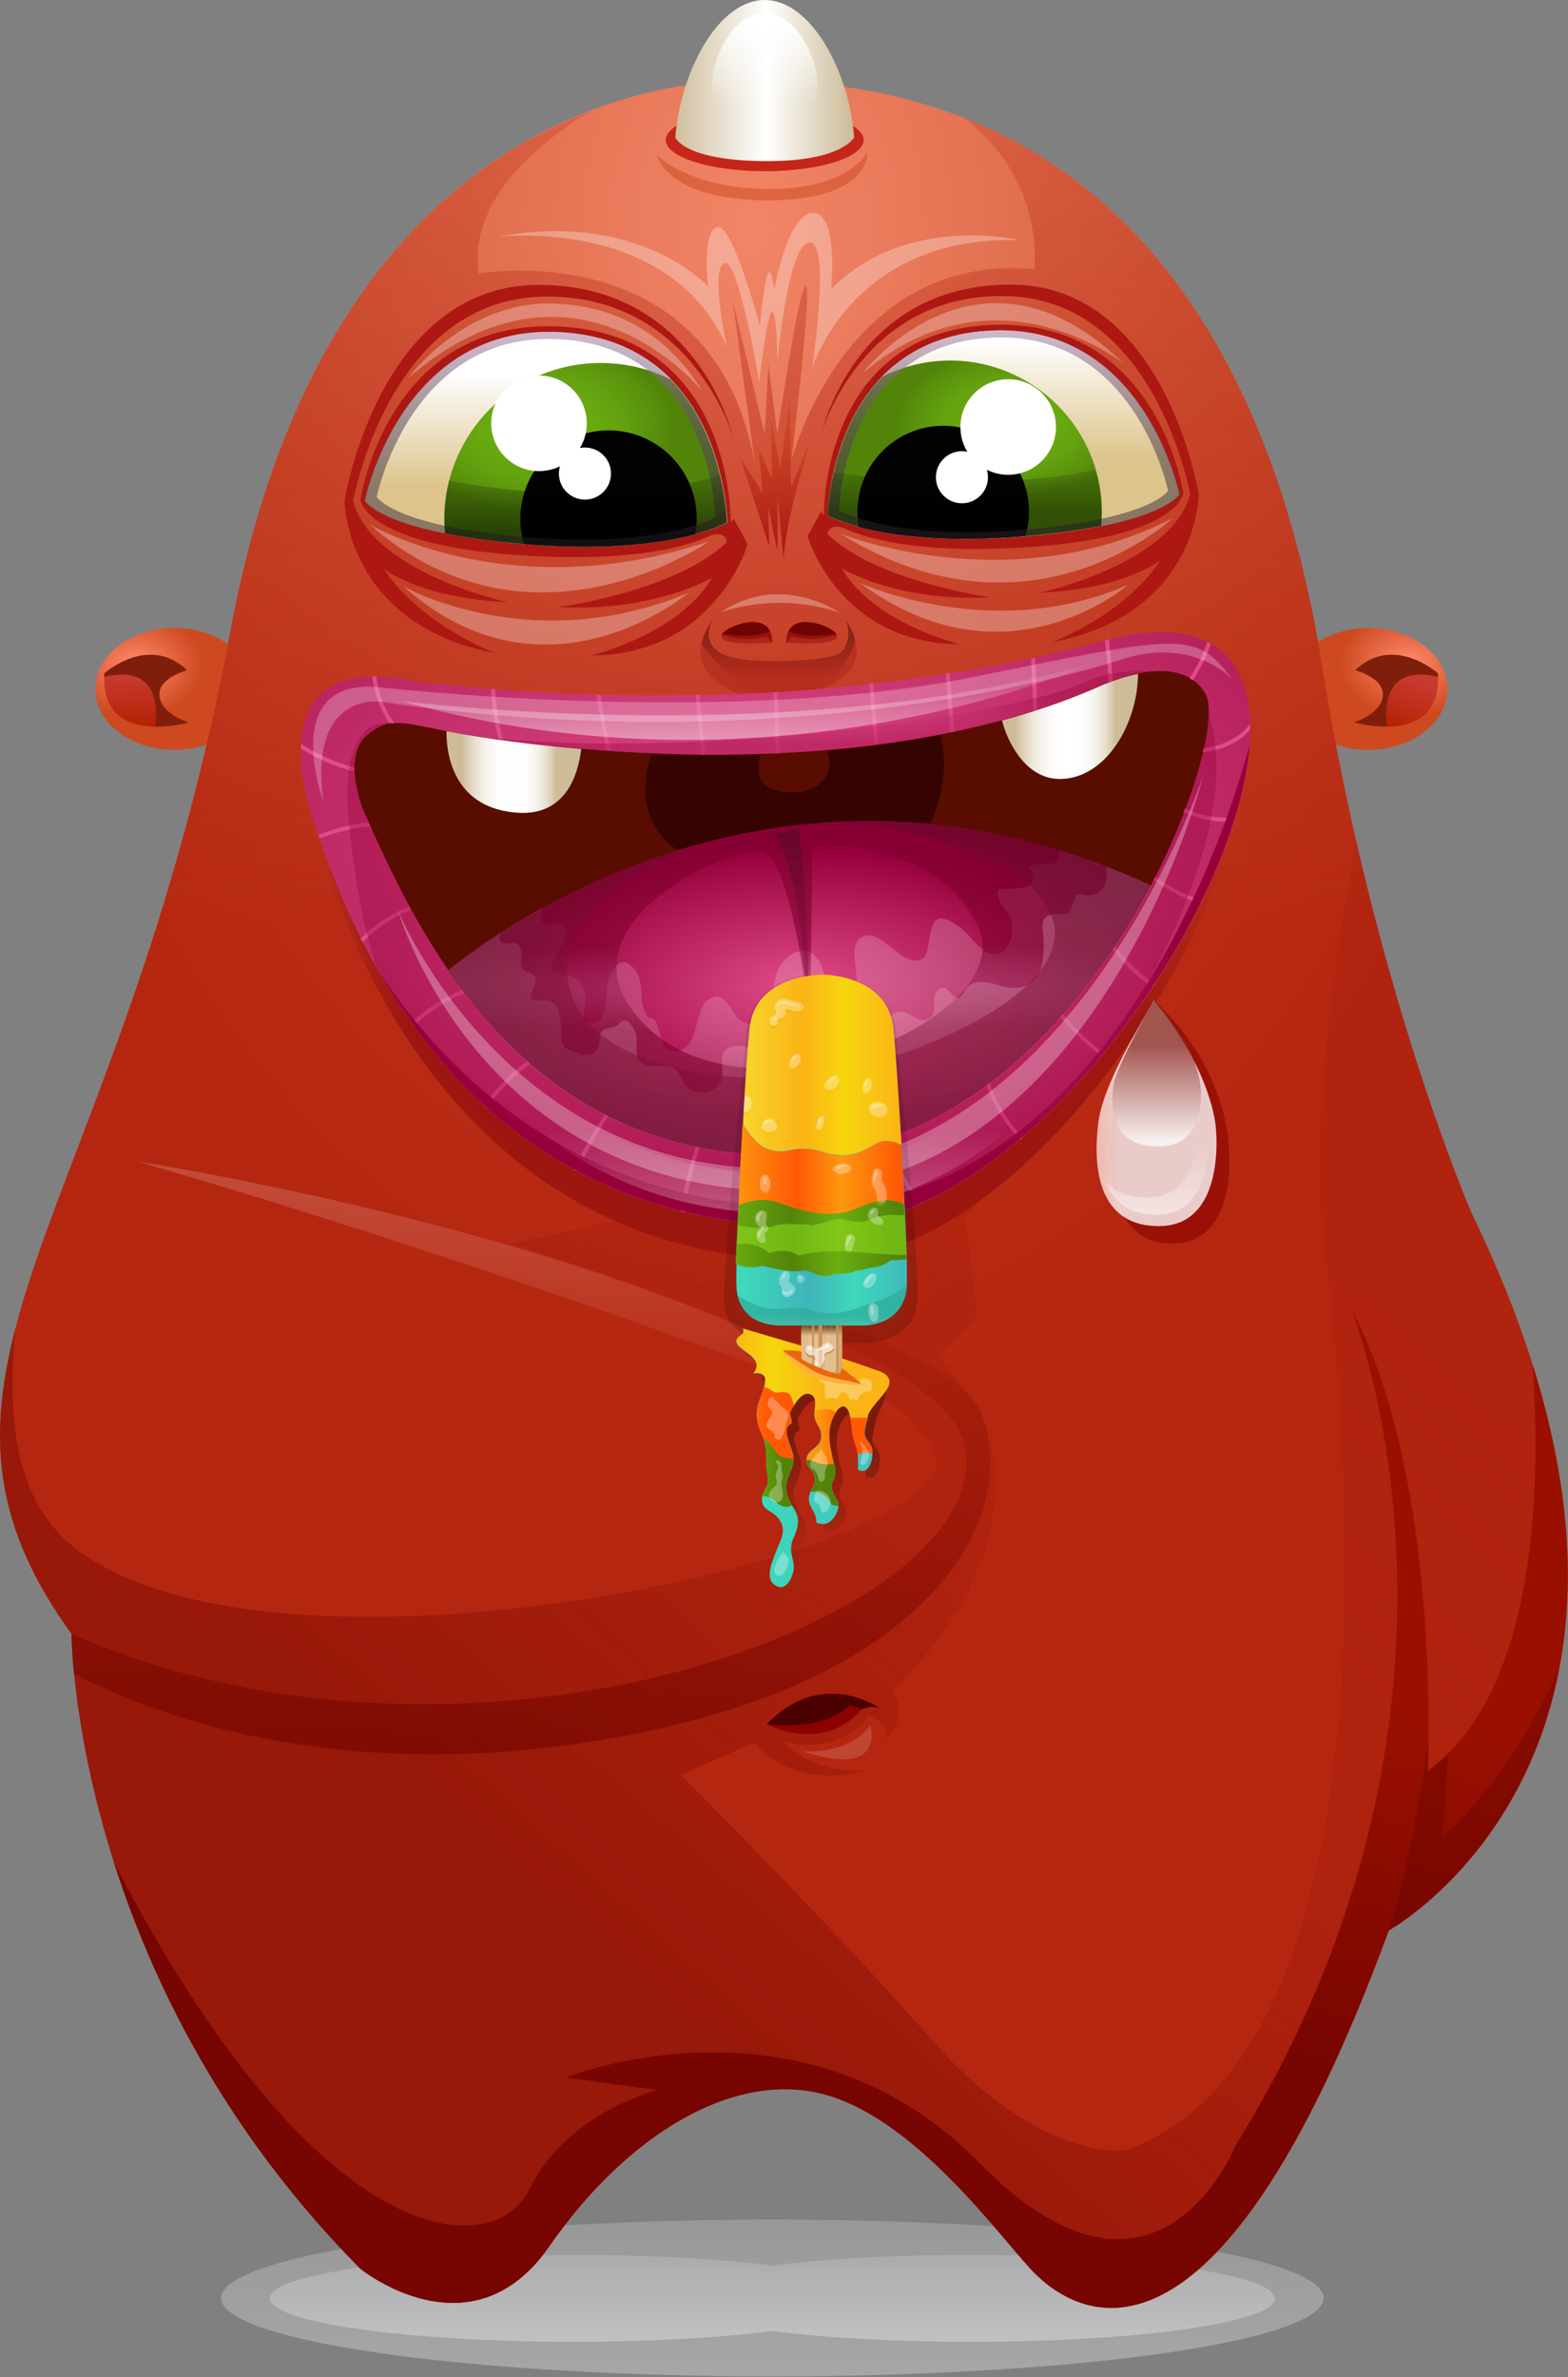 <svg width="512" height="776" viewBox="0 0 512 776" xmlns="http://www.w3.org/2000/svg" preserveAspectRatio="xMinYMin meet"><rect x="0" y="0" width="512" height="776" fill="#808080" stroke="none"/><linearGradient id="a" gradientUnits="userSpaceOnUse" x1="-386.419" y1="-1.385" x2="-386.419" y2="-3.024" gradientTransform="matrix(359.498 0 0 51.3 139169.14 851.68)"><stop offset="0" stop-color="#E6E7E8"/><stop offset="1" stop-color="#A7A9AC"/></linearGradient><ellipse opacity=".39" fill="url(#a)" cx="252.2" cy="750.2" rx="180" ry="25.6"/><linearGradient id="b" gradientUnits="userSpaceOnUse" x1="-386.314" y1="-1.529" x2="-386.314" y2="-3.161" gradientTransform="matrix(327.56 0 0 28.345 126793.28 810.36)"><stop offset="0" stop-color="#E6E7E8"/><stop offset="1" stop-color="#A7A9AC"/></linearGradient><path opacity=".46" fill="url(#b)" d="M317.2 736.1c-24.9 0-47.6 1.3-65 3.5-17.4-2.2-40.1-3.5-65-3.5-54.7 0-99.1 6.3-99.1 14.2 0 7.8 44.4 14.2 99.1 14.2 24.9 0 47.6-1.3 65-3.5 17.4 2.2 40.1 3.5 65 3.5 54.7 0 99.1-6.3 99.1-14.2-.2-7.8-44.4-14.2-99.1-14.2z"/><radialGradient id="c" cx="-379.725" cy="-2.256" r=".438" gradientTransform="matrix(51.699 0 0 39.722 20091.393 306.273)" gradientUnits="userSpaceOnUse"><stop offset="0" stop-color="#FF8B6C"/><stop offset="1" stop-color="#CE4920"/></radialGradient><ellipse fill="url(#c)" cx="446.8" cy="224.9" rx="25.8" ry="19.9"/><linearGradient id="d" gradientUnits="userSpaceOnUse" x1="450.998" y1="562.998" x2="456.565" y2="579.361" gradientTransform="matrix(1 0 0 -1 0 800)"><stop offset="0" stop-color="#B2251A" stop-opacity=".069"/><stop offset="0" stop-color="#B32000"/><stop offset="1" stop-color="#C7392E"/></linearGradient><path fill="url(#d)" d="M469.5 219.8s-14.5-12.9-26.9-1c0 0 10 2.6 9 8.7s-9.3 8.4-9.3 8.4 28.8 8.2 27.2-16.1z"/><path fill="#7F1E0B" d="M451.5 227.5c1-6.1-9-8.7-9-8.7 12.5-11.9 27 1 27 1l.1 1.2c-5.4-1.4-19-3.1-16.7 16.2-5.8.1-10.9-1.4-10.9-1.4s8.5-2.3 9.5-8.3z"/><radialGradient id="e" cx="-380.244" cy="-2.244" r=".429" gradientTransform="matrix(51.699 0 0 39.722 19702.055 306.273)" gradientUnits="userSpaceOnUse"><stop offset="0" stop-color="#FF8B6C"/><stop offset="1" stop-color="#CE4920"/></radialGradient><ellipse fill="url(#e)" cx="56.9" cy="224.9" rx="25.8" ry="19.9"/><linearGradient id="f" gradientUnits="userSpaceOnUse" x1="47.787" y1="562.434" x2="47.564" y2="578.685" gradientTransform="matrix(1 0 0 -1 0 800)"><stop offset="0" stop-color="#B2251A" stop-opacity=".069"/><stop offset="0" stop-color="#B32000"/><stop offset="1" stop-color="#C7392E"/></linearGradient><path fill="url(#f)" d="M34.1 219.8s14.5-12.9 26.9-1c0 0-10 2.6-9 8.7s9.3 8.4 9.3 8.4-28.8 8.2-27.2-16.1z"/><path fill="#7F1E0B" d="M52.1 227.5c-1-6.1 9-8.7 9-8.7-12.5-11.9-27 1-27 1L34 221c5.4-1.4 19-3.1 16.7 16.2 5.8.1 10.9-1.4 10.9-1.4s-8.5-2.3-9.5-8.3z"/><radialGradient id="g" cx="-386.757" cy="-2.236" r=".517" gradientTransform="matrix(511.024 0 0 725.898 197889.078 1706.12)" gradientUnits="userSpaceOnUse"><stop offset="0" stop-color="#F28567"/><stop offset="1" stop-color="#BF441E"/></radialGradient><path fill="url(#g)" d="M249.4 26.4S111 13.2 75.3 205.6-39.1 447.3 23.5 533.5c0 0 0 112 94.2 207.1 0 0 36.1 29.4 61.6-7.1 25.5-36.7 60.1-57.5 89.5-49.9s56.5 44.8 67.7 57c11.2 12.2 58 50.4 117.1-110.5 0 0 111-61.1 26.9-234.1 0 0-32.1-73.8-48.9-179.2C414.8 111.5 362 27.9 249.4 26.4z"/><linearGradient id="h" gradientUnits="userSpaceOnUse" x1="255.969" y1="17.734" x2="255.969" y2="301.151"><stop offset="0" stop-color="#B11A0A" stop-opacity=".25"/><stop offset="1" stop-color="#B11A0A"/></linearGradient><path opacity=".7" fill="url(#h)" d="M480.5 396s-32.1-73.8-48.9-179.2c-13.1-82.3-48.4-151.4-117-178.4 27.2 20.5 23.1 49.5 23.1 49.5-61.9-5.8-79.3 62.5-79.3 62.5s7-57.8 4.7-57.2c-2.3.6-9.3 48.5-9.3 48.5l-2.9-22.8-1.2 22.8-10.5-43.8 7.6 55.5c-12.4-78-90.5-64.1-90.5-64.1-3.2-22.9 17.1-41.1 36.3-52.9-42.5 16.2-96.8 58.9-117.3 169.3C39.7 398-39.2 447.3 23.4 533.5c0 0 0 112 94.2 207.1 0 0 36.1 29.4 61.6-7.1 25.5-36.7 60.1-57.5 89.5-49.9 29.4 7.6 56.5 44.8 67.7 57 11.2 12.2 58 50.4 117.1-110.5 0 0 111-61.1 27-234.1z"/><path fill="#AD1813" d="M239.3 142.5S228 93 175.9 93s-63.4 70.4-63.4 70.4 0 40.5 49.5 49.9c0 0-24.1-8.7-36.7-27.6 0 0 11.9 9.6 40.5 10.9 0 0-44.4-9.6-50.5-33.1 0 0 11.6-64.7 60.8-66.6 49.4-1.9 63.2 45.6 63.2 45.6z"/><path fill="#AD1813" d="M239.6 169.3l-1 1.3s1-61.1-55.6-64c-56.6-2.9-65.3 56.6-65.3 56.6s1.6 15.4 55.6 18.3c33.7 1.8 50.7-2.9 58.8-6.7 5.2-1.6 5.2 2.2 5.2 2.2-16.7 16.1-55 21.2-55 21.2 31.5 1.6 50.2-9.6 50.2-9.6C222 206.9 193 214 193 214c40.8-.3 51.1-36.3 51.1-36.3l-4.5-8.4z"/><linearGradient id="i" gradientUnits="userSpaceOnUse" x1="-384.213" y1="-2.25" x2="-384.213" y2="-1.725" gradientTransform="matrix(118.169 0 0 70.019 45580.422 279.465)"><stop offset="0" stop-color="#FFF"/><stop offset="1" stop-color="#DDC48C"/></linearGradient><path fill="url(#i)" d="M119.1 163.5s11.9-58.5 64.7-55c52.8 3.5 53.7 62.1 53.7 62.1s-18.7 10.9-65.6 7.1c-47-3.9-52.8-14.2-52.8-14.2z"/><radialGradient id="j" cx="-383.454" cy="-2.123" r=".478" gradientTransform="matrix(92.12 0 0 59.92 35499.41 266.416)" gradientUnits="userSpaceOnUse"><stop offset="0" stop-color="#6CAF11"/><stop offset=".33" stop-color="#6AAC10"/><stop offset=".61" stop-color="#64A10F"/><stop offset=".871" stop-color="#59900C"/><stop offset="1" stop-color="#52840A"/></radialGradient><path fill="url(#j)" d="M219 123.9c-6.9-3.5-14.7-5.4-22.9-5.4-28.1 0-51 22.8-51 51 0 1.6.1 3.1.2 4.7 6.9 1.4 15.6 2.6 26.4 3.5 47 3.9 65.6-7.1 65.6-7.1s-.5-28.4-18.3-46.7z"/><path fill="#AD1813" d="M268.4 141s10.9-48.1 61.5-48.1 61.5 68.4 61.5 68.4 0 39.3-48.1 48.4c0 0 23.4-8.4 35.6-26.8 0 0-11.6 9.4-39.3 10.6 0 0 43.1-9.4 49-32.2 0 0-11.2-62.8-59-64.6-47.8-1.8-61.2 44.3-61.2 44.3z"/><path fill="#AD1813" d="M268.1 167l.9 1.2s-.9-59.3 54-62.1 63.4 54.9 63.4 54.9-1.6 15-54 17.8c-32.7 1.8-49.2-2.8-57.1-6.5-5-1.5-5.1 2.1-5.1 2.1 16.2 15.6 53.4 20.6 53.4 20.6-30.6 1.6-48.7-9.4-48.7-9.4 10.3 17.8 38.4 24.7 38.4 24.7-39.6-.3-49.6-35.3-49.6-35.3l4.4-8z"/><linearGradient id="k" gradientUnits="userSpaceOnUse" x1="-384.112" y1="-2.401" x2="-384.112" y2="-1.837" gradientTransform="matrix(114.676 0 0 67.998 44376.066 274.336)"><stop offset="0" stop-color="#FFF"/><stop offset="1" stop-color="#DDC48C"/></linearGradient><path fill="url(#k)" d="M385.1 161.4s-11.6-56.8-62.8-53.4c-51.2 3.4-52.1 60.3-52.1 60.3s18.1 10.6 63.7 6.9c45.7-3.8 51.2-13.8 51.2-13.8z"/><radialGradient id="l" cx="-382.986" cy="-2.119" r=".415" gradientTransform="matrix(89.425 0 0 58.07 34578.82 261.348)" gradientUnits="userSpaceOnUse"><stop offset="0" stop-color="#6CAF11"/><stop offset=".33" stop-color="#6AAC10"/><stop offset=".61" stop-color="#64A10F"/><stop offset=".871" stop-color="#59900C"/><stop offset="1" stop-color="#52840A"/></radialGradient><path fill="url(#l)" d="M288.1 123c6.7-3.4 14.2-5.3 22.2-5.3 27.2 0 49.5 22.2 49.5 49.5 0 1.5-.1 3-.2 4.5-6.7 1.3-15.1 2.5-25.6 3.4-45.6 3.7-63.7-6.9-63.7-6.9s.5-27.4 17.8-45.2z"/><linearGradient id="m" gradientUnits="userSpaceOnUse" x1="-386.245" y1="-2.29" x2="-386.245" y2="-1.722" gradientTransform="matrix(309.537 0 0 204.814 119810.367 687.347)"><stop offset="0" stop-color="#CE4920" stop-opacity="0"/><stop offset="1" stop-color="#9C1710"/></linearGradient><path fill="url(#m)" d="M133.2 222.9s115.5 18.5 227.1-13.5 6.4 199.2-90 202c-96.5 2.7-147.4-67.1-169-144-.1-.1-17.7-54.4 31.9-44.5z"/><radialGradient id="n" cx="-386.261" cy="-2" r="1.04" gradientTransform="matrix(309.537 0 0 193.855 119810.367 662.128)" gradientUnits="userSpaceOnUse"><stop offset="0" stop-color="#E04C89"/><stop offset="1" stop-color="#96003A"/></radialGradient><path fill="url(#n)" d="M133.2 222s115.5 17.5 227.1-12.8c111.6-30.1 6.4 188.6-90 191.2-96.6 2.6-147.5-63.5-169.1-136.4 0 0-17.6-51.3 32-42z"/><radialGradient id="o" cx="-386.105" cy="-1.862" r=".432" gradientTransform="matrix(278.602 0 0 157.636 107824.797 591.596)" gradientUnits="userSpaceOnUse"><stop offset="0" stop-color="#E04C89"/><stop offset="1" stop-color="#96003A"/></radialGradient><path fill="url(#o)" d="M143.7 238.3s123.1 25.3 214-13.7c0 0 27.3-13.7 36 2.1 8.6 15.9-38.6 144.9-131.1 150-92.5 5.1-127.4-75-144-112.3 0 0-7.2-17.4 1.3-24.4 6.3-5.3 9.2-4.7 23.8-1.7z"/><path fill="#590D00" d="M143.7 238.3s123.1 25.3 214-13.7c0 0 27.3-13.7 36 2.1 8.6 15.9-38.6 144.9-131.1 150-92.5 5.1-127.4-75-144-112.3 0 0-7.2-17.4 1.3-24.4 6.3-5.3 9.2-4.7 23.8-1.7z"/><path opacity=".7" fill="#250000" d="M221.5 277.7c23.6-7.3 51.4-11.6 82.2-8.6 6.4-13.9 4.5-25 3.4-29.2-12.4 2.4-24.8 4.1-37.1 5.1 3 7.3-2.2 14.6-13.3 13.6-10.5-.9-9.7-8.1-8.2-12.3-12.6.4-24.6.3-35.8-.2-6.3 19.8 4.3 28.8 8.8 31.6z"/><linearGradient id="p" gradientUnits="userSpaceOnUse" x1="-379.041" y1="-2.173" x2="-378.342" y2="-2.173" gradientTransform="matrix(43.919 0 0 26.708 16797.97 310.082)"><stop offset="0" stop-color="#CEBC99"/><stop offset=".047" stop-color="#D8CAAF"/><stop offset=".124" stop-color="#E6DDCC"/><stop offset=".205" stop-color="#F1ECE2"/><stop offset=".294" stop-color="#F9F7F3"/><stop offset=".393" stop-color="#FEFDFC"/><stop offset=".527" stop-color="#FFF"/><stop offset=".661" stop-color="#FEFDFC"/><stop offset=".749" stop-color="#FAF8F4"/><stop offset=".823" stop-color="#F2EEE5"/><stop offset=".89" stop-color="#E8E0D0"/><stop offset=".951" stop-color="#DBCEB5"/><stop offset="1" stop-color="#CEBC99"/></linearGradient><path fill="url(#p)" d="M189.8 244.5c-22.3-1.9-38.5-4.7-44-5.8-.1 5.8 1.3 24.4 21.9 26.5 16.8 1.9 21-11.9 22.1-20.7z"/><linearGradient id="q" gradientUnits="userSpaceOnUse" x1="-379.135" y1="-2.087" x2="-378.399" y2="-2.087" gradientTransform="matrix(44.313 0 0 34.238 17132.268 308.63)"><stop offset="0" stop-color="#CEBC99"/><stop offset=".047" stop-color="#D8CAAF"/><stop offset=".124" stop-color="#E6DDCC"/><stop offset=".205" stop-color="#F1ECE2"/><stop offset=".294" stop-color="#F9F7F3"/><stop offset=".393" stop-color="#FEFDFC"/><stop offset=".527" stop-color="#FFF"/><stop offset=".661" stop-color="#FEFDFC"/><stop offset=".749" stop-color="#FAF8F4"/><stop offset=".823" stop-color="#F2EEE5"/><stop offset=".89" stop-color="#E8E0D0"/><stop offset=".951" stop-color="#DBCEB5"/><stop offset="1" stop-color="#CEBC99"/></linearGradient><path fill="url(#q)" d="M357.6 224.7c-9.8 4.2-20 7.7-30.4 10.5 1.6 6.6 7.6 19.4 19.3 19.1 15-.4 25-18.4 25.1-34.3-7.5 1.5-14 4.7-14 4.7z"/><path d="M347.11 330.995c-.3.3-.6.6-.9 1 4.3 5.2 9.3 9.6 13.4 12.8.3-.3.5-.7.8-1-4.1-3.1-9.1-7.5-13.3-12.8zm41.3-109.6c.4.2.7.5 1.1.7 2-3.1 4.3-7.3 5.9-11.9l-1.2-.6c-1.5 4.6-3.7 8.7-5.8 11.8zm-26.3 1.4c.4-.2.8-.3 1.3-.5-.4-4.9-.9-9.7-1.3-13.6-.4.1-.8.2-1.3.3.4 4 .9 8.9 1.3 13.8zm15.1 63.5c-.2.4-.4.8-.6 1.1 7.1 4.7 12 6.7 15.5 7.4l.6-1.2c-3.4-.5-8.3-2.4-15.5-7.3zm-66.9-47.2c.4-.1.8-.2 1.3-.3l-1.5-19.1c-.4.1-.9.1-1.3.2l1.5 19.2zm-24.8 4.1c.4-.1.9-.1 1.3-.2l-1.7-20c-.4 0-.9.1-1.3.1l1.7 20.1zm37.6 110.4c-.4.3-.7.5-1.1.8 2.1 5.5 5.6 12.1 11 17.7.3-.3.7-.6 1-.8-5.5-5.6-8.9-12.3-10.9-17.7zm41-44.8c-.3.4-.5.8-.8 1.2 2.9 3.8 7.4 8.8 13.1 12.3.2-.4.5-.7.7-1.1-5.6-3.6-10.2-8.7-13-12.4zm-26.7-76.6c.4-.1.8-.3 1.3-.4l-.7-17.1c-.4.1-.9.2-1.3.3l.7 17.2zm-82.8 13.7l-.7-20.1c-.4 0-.9 0-1.3.1l.7 20.1c.4-.1.9-.1 1.3-.1zm138.4-1.6c-.1.4-.2.9-.3 1.3 7.8-.9 12.5-4 15.5-7.3v-2c-2.6 3.4-7.1 6.9-15.2 8zm-6 19.6c-.2.4-.3.8-.5 1.2 3 1.5 8.7 3.6 16.3 3 .1-.4.3-.9.4-1.3-7.6.7-13.3-1.5-16.2-2.9zm-224.2-22.5c.5.1.9.1 1.4.2-1.5-5.9-2.2-11.6-2.6-16.6-.4 0-.9-.1-1.3-.1.3 5 1 10.6 2.5 16.5zm-35.5-5.2c.5-.1 1-.1 1.5-.1-2.4-3.2-5-8.2-6-15.3h-1.3c1 7 3.3 12 5.8 15.4zm30.6 124.6c.3.3.7.6 1 .9 3.7-4.9 8.6-10.4 14.2-14.4-.3-.3-.7-.6-1-.9-5.7 4.1-10.5 9.5-14.2 14.4zm40.7 3.7l-1.2-.6c-3.1 4.7-6.8 10.9-10.1 18 .4.2.8.4 1.1.6 3.4-7.1 7.1-13.3 10.2-18zm-.4-119.4c.4 0 .9.1 1.3.1-1.2-5.2-2.6-11.8-3.4-18.5h-1.3c.8 6.7 2.2 13.2 3.4 18.4zm30.2 129.5c-.4-.1-.9-.2-1.3-.2-2.6 7.8-4.1 15.2-4.9 21.1.4.1.8.2 1.3.3.9-6 2.4-13.3 4.9-21.2zm60-2.7c3.1 9.1 7.6 16.2 11.6 21.3.4-.2.8-.4 1.2-.5-4-5-8.5-12.1-11.6-21.2-.4.1-.8.3-1.2.4zm-172.8-121.4c-6.2-1.5-12.4-4.6-17.3-7.6 0 .5 0 1-.1 1.5 5 3 11.1 6 17.4 7.4v-1.3zm18.5 46.6c-.2-.4-.4-.8-.6-1.1-7.1 2.8-12.2 6.8-15.8 10.5l.6 1.2c3.6-3.7 8.6-7.8 15.8-10.6zm94.9-50.7h1.3l-1.9-19.6h-1.3l1.9 19.6zm33.9 130.4h-1.3c-.7 7.1-1.3 15.8-1.6 23.6h1.3c.3-7.8 1-16.5 1.6-23.6zm-142-107c-.2-.4-.4-.9-.6-1.3-4.2.3-9.6 1.5-16.3 4 .1.4.3.8.4 1.2 6.8-2.6 12.3-3.6 16.5-3.9zm30.8 54.5c-.3-.4-.5-.7-.8-1.1-4.9 2-11.1 5.4-16.6 10.7.3.4.5.7.8 1.1 5.5-5.3 11.7-8.7 16.6-10.7z" fill="#E04C89"/><path opacity=".5" fill="#CE4920" d="M214.5 50.6s2.8 14.8 36.4 14.8 32.3-15.7 32.3-15.7-5.7 12-31.9 12-36.8-11.1-36.8-11.1z"/><path fill="#C62619" d="M282 45.7c0 5.7-14.5 10.2-32.3 10.2s-32.3-4.6-32.3-10.2c0-5.7 14.5-10.2 32.3-10.2S282 40.1 282 45.7z"/><linearGradient id="r" gradientUnits="userSpaceOnUse" x1="-1662.855" y1="-1.995" x2="-1661.854" y2="-1.995" gradientTransform="matrix(58.486 0 0 52.498 97473.828 131.02)"><stop offset="0" stop-color="#CEBC99"/><stop offset=".527" stop-color="#FFF"/><stop offset="1" stop-color="#CEBC99"/></linearGradient><path fill="url(#r)" d="M249.7 0c-15.1 0-27.5 23.2-29.2 44.9 0 0 2.9 7.7 30.2 7.7 24.2 0 28.2-7.7 28.2-7.7C277.3 23.2 264.8 0 249.7 0z"/><linearGradient id="s" gradientUnits="userSpaceOnUse" x1="-1657.682" y1="-1.813" x2="-1657.682" y2="-2.488" gradientTransform="matrix(34.333 0 0 40.322 57162.738 107.213)"><stop offset="0" stop-color="#FFF" stop-opacity="0"/><stop offset="1" stop-color="#FFF"/></linearGradient><path fill="url(#s)" d="M266.9 27.5c0 9.4-7.7 17-17.2 17s-17.2-7.6-17.2-17 7.7-23.4 17.2-23.4 17.2 14.1 17.2 23.4z"/><linearGradient id="t" gradientUnits="userSpaceOnUse" x1="384.287" y1="361.348" x2="170.021" y2="603.195"><stop offset="0" stop-color="#961307" stop-opacity=".2"/><stop offset=".068" stop-color="#961307" stop-opacity=".214"/><stop offset=".478" stop-color="#961307" stop-opacity=".3"/><stop offset="1" stop-color="#8C1306"/></linearGradient><path opacity=".7" fill="url(#t)" d="M480.5 396s-20.8-48-37.7-121.7c-5.1 27.2-15.9 93.5-10.4 133.5 7 51.4 26.8 262-64.8 294.1 0 0-27.6 4.4-62.7-35.3-35-39.7-82.6-87.2-82.6-87.2l23.9-10.5s12.3 16.3 37.4 8.8c0 0-16.3 2.9-27.9-9.3 0 0 16.9 5.8 27.9-8.2 0 0 7.6 2.3 5.3 7.6 0 0 8.8-7 2.3-15.8 0 0 49-42.6 29.1-91.1l-14-18.7s11.7-9.9 12.3-12.8c.6-2.9-3.5-32.1-3.5-32.1s35.2-34.5 59.7-72.6c-26.8 39.9-66.4 74.7-104.5 75.7-87.2 2.3-137.3-51.5-162-115.8h-.3l.6 1.8c4.1 11.9 30.7 81.6 95.2 111.5l-37.4 8.2s133.6 39.1 139.4 70.1c5.8 30.9-214.4 81.1-281.4 29.1-21.1-16.4-21.6-46-19.5-71-9 35.1-7 64 18.5 99.1 0 0 0 112 94.2 207.1 0 0 36.1 29.4 61.6-7.1 25.5-36.7 60.1-57.5 89.5-49.9 29.4 7.6 56.5 44.8 67.7 57 11.2 12.2 58 50.4 117.1-110.5 0 .1 111-61 27-234z"/><linearGradient id="u" gradientUnits="userSpaceOnUse" x1="-386.204" y1="-2.358" x2="-386.204" y2="-1.356" gradientTransform="matrix(299.502 0 0 166.349 115842.18 798.354)"><stop offset="0" stop-color="#7A0400" stop-opacity="0"/><stop offset=".91" stop-color="#710300" stop-opacity=".91"/><stop offset="1" stop-color="#700300"/></linearGradient><path opacity=".6" fill="url(#u)" d="M190.7 568.9c116.8-17.5 142.9-76.5 129.5-108-13.4-31.5-154.1-54.9-154.1-54.9s145.1 28.6 149.4 68.3c5.8 54.9-161.8 116.4-292.2 59.1 0 0 0 4.7.8 13 25.6 13.2 82.7 35.2 166.6 22.5z"/><path fill="#020202" d="M227 174.4c.3-1.7.5-3.4.5-5.1 0-16-13-28.8-28.8-28.8s-28.8 13-28.8 28.8c0 2.9.4 5.6 1.2 8.3.4 0 .7.1 1 .1 27.1 2.1 44.8-.6 54.9-3.3z"/><linearGradient id="v" gradientUnits="userSpaceOnUse" x1="-386.733" y1="-1.662" x2="-386.649" y2="-2.002" gradientTransform="matrix(473.871 0 0 325.887 183511.188 1186.166)"><stop offset="0" stop-color="#770501"/><stop offset="1" stop-color="#991000"/></linearGradient><path fill="url(#v)" d="M500.4 445.4c2.8 39.2 1.7 106.6-34.2 132.7 0 0 4.7-95.2-25.1-151.1 0 0 52.5 128.3-37.9 273.8 0 0-25.6 64.2-83.4 5.3-57.8-59-134.9-27.9-134.9-27.9l29.7 4.1s-29.7 7.6-41.5 32.1c-11.5 24.1-68.7 23.4-135.9-106.4 12.4 38.8 35.8 87.5 80.4 132.6 0 0 36.1 29.4 61.6-7.1 25.5-36.7 60.1-57.5 89.5-49.9 29.4 7.6 56.5 44.8 67.7 57 11.2 12.2 58 50.4 117.1-110.5 0 0 89.5-49.2 46.9-184.7z"/><path fill="#8C0000" d="M250.5 562.9s17.8 9.9 30.9-4.9c0 0 4.9-1.9 7.1.4-.2 0-19.4-14.8-38 4.5z"/><path d="M287.113 557.522c.8.5 1.2.8 1.2.8-.3-.3-.7-.6-1.2-.8zm0 0c-4.5-2.8-20.8-11.1-36.7 5.3 0 0 18 2.8 27.1-6.2l3.6 1.3c.1 0 3.6-1.3 6-.4z" fill="#4A0100"/><linearGradient id="w" gradientUnits="userSpaceOnUse" x1="178.204" y1="691.648" x2="178.204" y2="621.458" gradientTransform="matrix(1 0 0 -1 0 800)"><stop offset="0" stop-color="#B08BAB"/><stop offset=".071" stop-color="#A07F9B" stop-opacity=".993"/><stop offset=".246" stop-color="#7E647B" stop-opacity=".975"/><stop offset=".426" stop-color="#644F61" stop-opacity=".957"/><stop offset=".609" stop-color="#51414F" stop-opacity=".939"/><stop offset=".797" stop-color="#463844" stop-opacity=".92"/><stop offset="1" stop-color="#423540" stop-opacity=".9"/></linearGradient><path opacity=".6" fill="url(#w)" d="M183.7 108.5c-52.8-3.5-64.7 55-64.7 55s5.8 10.3 52.8 14.2 65.6-7.1 65.6-7.1-1.1-58.6-53.7-62.1zm-11.5 66.9c-43.8-3.6-49.2-13.2-49.2-13.2s11.1-54.7 60.4-51.4 50.2 58 50.2 58-17.5 10.2-61.4 6.6z"/><path fill="#020202" d="M280.4 172c-.3-1.6-.4-3.3-.4-5 0-15.5 12.6-28 28-28s28 12.6 28 28c0 2.8-.4 5.5-1.2 8-.3 0-.7.1-1 .1-26.4 2.2-43.7-.5-53.4-3.1z"/><linearGradient id="x" gradientUnits="userSpaceOnUse" x1="327.859" y1="692.143" x2="327.859" y2="624.111" gradientTransform="matrix(1 0 0 -1 0 800)"><stop offset="0" stop-color="#B08BAB"/><stop offset=".071" stop-color="#A07F9B" stop-opacity=".993"/><stop offset=".246" stop-color="#7E647B" stop-opacity=".975"/><stop offset=".426" stop-color="#644F61" stop-opacity=".957"/><stop offset=".609" stop-color="#51414F" stop-opacity=".939"/><stop offset=".797" stop-color="#463844" stop-opacity=".92"/><stop offset="1" stop-color="#423540" stop-opacity=".9"/></linearGradient><path opacity=".6" fill="url(#x)" d="M322.5 108c51.2-3.4 62.8 53.4 62.8 53.4s-5.6 10-51.2 13.7c-45.6 3.7-63.7-6.9-63.7-6.9s.9-56.8 52.1-60.2zm11 65c42.6-3.5 47.9-12.8 47.9-12.8s-10.8-53.1-58.7-49.9-48.7 56.3-48.7 56.3 16.9 9.9 59.5 6.4z"/><linearGradient id="y" gradientUnits="userSpaceOnUse" x1="-370.576" y1="-2.636" x2="-370.576" y2="-1.566" gradientTransform="matrix(22.955 0 0 53.096 8759.743 261.967)"><stop offset="0" stop-color="#CE4920" stop-opacity=".3"/><stop offset="1" stop-color="#AD1813"/></linearGradient><path fill="url(#y)" d="M241.6 149.1L249 161l-1.2-14.2 4.3 9.4-.4-19.7 3.1 16.5 3.1-23.2.4 29.4 6.3-15.3s-8.7 27.8-8.7 39l-2-20.9v18l-3.1-14.6.4 13-9.6-29.3z"/><path opacity=".3" fill="#FFF" d="M120.7 171.2s46 27.3 110.9 5.5c-.1 0-58 41-110.9-5.5z"/><path opacity=".3" fill="#FFF" d="M131.7 191.4s41.6 23.7 93.2 2.1c0-.1-46.4 39.5-93.2-2.1zm142.7-17.2s55.5 22.3 108.6-5.1c0 0-46.6 43.8-108.6 5.1z"/><path opacity=".3" fill="#FFF" d="M281 190.4s43.3 19.8 87.3.5c.2 0-39.9 34.8-87.3-.5zm-147.7-67s18.3-25.1 47.2-24.3c28.8.8 42.6 18.6 48.7 28.4-.1.1-41.2-51.3-95.9-4.1zm148.3-1.5s38-49.5 85.5-3c.1-.1-42.1-34-85.5 3z"/><path opacity=".4" fill="#660300" d="M509 544.9c-16.8 37.5-38 55-38 55 .7-7.4 1.3-18.3 1.7-27.1-2 2-4.2 3.9-6.5 5.6 0 0 .2-3.9.2-10.7-4.9 38-12.9 62.6-12.9 62.6s43.9-24.4 55.5-85.4z"/><path opacity=".15" fill="#FFF" d="M261.8 571.7s15.5 1.4 22.4-8.5c-.1 0 5.7 17.7-22.4 8.5z"/><path opacity=".25" fill="#FFF" d="M105.6 261.7s-15-40.8 18.5-37.3S250 234.9 317.9 221c68.1-13.8 72.3-15.4 84.5.8 0 0-12.7-14.2-36.2-6.5-23.5 7.7-118.8 31.9-241.8 13.8.1 0-23.8-3.8-18.8 32.6z"/><radialGradient id="z" cx="-386.13" cy="-1.863" r=".429" gradientTransform="matrix(283.646 0 0 156.766 109790.29 613.86)" gradientUnits="userSpaceOnUse"><stop offset="0" stop-color="#E04C89"/><stop offset="1" stop-color="#96003A"/></radialGradient><path fill="url(#z)" d="M258.3 394.2c-70.3-2.7-111.7-42.4-134.3-76.6 27.9 48.6 74.6 84.5 146.2 82.6 64.7-1.6 133.5-101 137.8-156.9-14.1 52.7-59.5 154.2-149.7 150.9z"/><g transform="translate(112.78 217.575)"><radialGradient id="A" cx="-1288.367" cy="-1.859" r=".436" gradientTransform="matrix(283.374 0 0 166.852 365231.688 409.33)" gradientUnits="userSpaceOnUse"><stop offset="0" stop-color="#E04C89"/><stop offset="1" stop-color="#96003A"/></radialGradient><path opacity=".7" fill="url(#A)" fill-opacity=".5" d="M281.9 15.7c-.9 30.7-47.5 138.8-132.1 143.5C57.1 164.3 22.4 84.1 5.7 46.8c0 0-7.2-17.4 1.3-24.4 2.8-2.3 4.9-3.5 7.6-3.9 0 0-17.3-3.8-13.4 33.2 1.4 13.1 3.4 29.3 9 46.7 27.8 49.4 74.7 86.2 147.2 84.2 33.9-.9 68.8-28.4 95.1-62.5 20.3-33.7 38.8-75.6 29.4-104.4z"/><radialGradient id="B" cx="-1287.974" cy="-2.16" r=".379" gradientTransform="matrix(220.27 0 0 27.445 283856.344 74.38)" gradientUnits="userSpaceOnUse"><stop offset="0" stop-color="#E04C89"/><stop offset="1" stop-color="#96003A"/></radialGradient><path opacity=".7" fill="url(#B)" fill-opacity=".5" d="M244.8 7.1s10.2-5.1 20-5.5c-6.8-.6-16-.2-25.3 4.3C223.3 13.7 124 31.1 44.2 23.1c34.2 5.1 127.8 15.2 200.6-16z"/></g><radialGradient id="C" cx="-385.804" cy="-1.891" r=".416" gradientTransform="matrix(229.053 0 0 108.861 88630.422 528.322)" gradientUnits="userSpaceOnUse"><stop offset="0" stop-color="#E04C89"/><stop offset="1" stop-color="#96003A"/></radialGradient><path fill="url(#C)" d="M146.3 316.8c22.4 32.5 57.8 63.2 116.2 60 53.7-3 92.2-47.7 113.3-87.7-114.4-53.3-205.8 8.9-229.5 27.7z"/><path opacity=".3" fill="#FFF" d="M130 297.4s36.7 89 129.8 83.8C353 376 393.1 252.6 393.1 252.6s-33.8 135-135 136.2C156.8 389.9 130 297.4 130 297.4z"/><linearGradient id="D" gradientUnits="userSpaceOnUse" x1="-385.804" y1="-1.58" x2="-385.804" y2="-3.048" gradientTransform="matrix(229.352 0 0 99.336 88746.102 515.733)"><stop offset="0" stop-color="#FFF" stop-opacity=".4"/><stop offset="1" stop-color="#FFF"/></linearGradient><path opacity=".3" fill="url(#D)" d="M376 289.2c-10.3-4.8-20.5-8.7-30.4-11.7 0 1.4 0 2.7-.3 3.9-3 1.2-6.6-.2-9.5 1.6 5.6 8-4.9 7-9.9 7.3-.8 5 3.7 6.5 4.5 10.8 1 5.1-2 11.5-6.8 10.3-3.9-1-7-6.5-10.3-8.8-6.8-4.8-8.6-3.1-9.7 3-1 5.8-.9 9.8-7.8 7.1-4-1.6-10.1-10.4-15.2-6.2-4.3 3.6 2.4 17-3.1 19.7-5.4 2.6-8-7.2-8.9-9.9-2.3-7.3-8.9-7.9-13.8-1.2-3.3 4.6-2.1 22.9-11.9 18.7-4.5-1.9-5.6-11.9-11.9-7.2-4.5 3.3-2.5 16.6-10.7 16.5-3.9 0-3.3-1.8-4.6-5-.6-1.4-.8-3.4-1.7-4.8-.7-1.2-2-.5-2.6-1.4-3.3-4.7-.7-10.5-3.8-14.9-4.9-6.9-8.8.2-9.4 5.6-.5 5-.1 13.8-7.6 10.6-.1-3.3 1.3-7 0-10.2-2-5.4-5.7-3.9-10.3-5.7-.9-5.3 5-8.9 4.6-13.3-.5-4.8-5.3-.8-8.1-3.2-.1-1.5 0-2.9.1-4.3-14.2 7.8-24.7 15.5-30.7 20.3 22.4 32.5 57.8 63.2 116.2 60 54-2.8 92.3-47.5 113.6-87.6z"/><radialGradient id="E" cx="-385.804" cy="-1.891" r=".129" gradientTransform="matrix(0 108.86 -1713.927 0 -2979.458 42321.273)" gradientUnits="userSpaceOnUse"><stop offset="0" stop-color="#A33665"/><stop offset="1" stop-color="#7D002F"/></radialGradient><path opacity=".6" fill="url(#E)" d="M146.3 316.8c22.4 32.5 57.8 63.2 116.2 60 53.7-3 92.2-47.7 113.3-87.7-114.4-53.3-205.8 8.9-229.5 27.7zm65.9 19.3c-35.6-32.6 26.4-59.9 36.4-58.4 9.9 1.5 15.9 55.4 15.9 55.4l.8-56.9s38.7-3.8 53.8 25.7c15.1 29.6-71.3 66.8-106.9 34.2z"/><linearGradient id="F" gradientUnits="userSpaceOnUse" x1="-352.799" y1="-2.474" x2="-352.799" y2="-1.472" gradientTransform="matrix(11.196 0 0 56.69 4208.042 410.432)"><stop offset="0" stop-color="#361221"/><stop offset="1" stop-color="#96003A"/></linearGradient><path opacity=".4" fill="url(#F)" d="M260.7 270.2s4.3 32.2 2.8 56.8c0 0-1.9-44.5-10.9-54.4l8.1-2.4z"/><linearGradient id="G" gradientUnits="userSpaceOnUse" x1="-385.791" y1="-2.76" x2="-385.791" y2="-.349" gradientTransform="matrix(227.256 0 0 25.727 87917.914 284.82)"><stop offset="0" stop-color="#FFF" stop-opacity="0"/><stop offset="1" stop-color="#FFF"/></linearGradient><path fill="url(#G)" d="M130.8 228.8s130.6 16.8 227.7-13c-.1 0-104.3 47.9-227.7 13z"/><linearGradient id="H" gradientUnits="userSpaceOnUse" x1="-385.879" y1="-1.673" x2="-385.879" y2="-.734" gradientTransform="matrix(239.732 0 0 99.41 92765.258 534.95)"><stop offset="0" stop-color="#FFF" stop-opacity="0"/><stop offset="1" stop-color="#FFF"/></linearGradient><path fill="url(#H)" d="M137.6 318.3s45.3 69.6 123.1 64.2c77.8-5.4 117.1-86 117.1-86s-31.4 98.9-121 99.6c-89.7.7-119.2-77.8-119.2-77.8z"/><linearGradient id="I" gradientUnits="userSpaceOnUse" x1="-385.98" y1="-1.419" x2="-385.98" y2="-3.082" gradientTransform="matrix(255.5 0 0 86.63 98791.34 588.11)"><stop offset="0" stop-color="#FFF" stop-opacity="0"/><stop offset="1" stop-color="#FFF" stop-opacity=".3"/></linearGradient><path fill="url(#I)" d="M45 379.2s175.6 26.9 255.9 86.7c.2.1-123.2-48.1-255.9-86.7z"/><linearGradient id="J" gradientUnits="userSpaceOnUse" x1="-379.103" y1="-1.198" x2="-379.103" y2="-2.016" gradientTransform="matrix(46.26 0 0 84.2 17803.53 639.15)"><stop offset="0" stop-color="#CE4920" stop-opacity="0"/><stop offset="1" stop-opacity=".8"/></linearGradient><path opacity=".4" fill="url(#J)" d="M284.9 470.7c-.4-1.6.6-4 .8-5.6.7-5.2 4.2-6.4 3.5-13.6-16.2-5.9-32.1-12-44.2-15.6l.2.2v1.4c-8.1 4.7 8.6 6.5 3.3 13 6.3-.8 3.2 5.3 2.2 8-1.6 4.3-1.5 7.1.2 11.1 1.9 4.4 1.8 6.2 1.8 10.9 0 1.9.7 3.7.5 5.6-.2 1.7-1.7 3.1-1.9 4.7-.4 4.8 3.3 4 5.7 7.5 2.5 3.6.2 6.8-1.1 10.3-.9 2.3-3.7 8.3-.8 10.7 3.8 3.1 6.1-2 6.5-4.6.4-2.4-.8-4.6-.8-6.6 0-3 .9-3.6 1.7-6.1 1.8-5.7-1.2-6.6-2.9-11.5-1.8-5.1 2-7.4 2-12.3 0-3.1-4.7-9.7-.6-11.3.1-1-.7-3.1-.5-3.6.6-1.7.6-1.2 1.5-2.7 1.2-1.8 3.3-4.5 5.6-2.9 2.1 1.5.4 5.2.9 7.5.6 2.4 3 4 1.8 7.5-.7 2.1-4.2 3.2-4.5 5.6-.4 3 2.3 3.5 2.7 6.1.5 3.1-2.1 4.3-1.9 7.5.2 2.8 2.7 4.3 2.4 7.4 3.1 1.3 5.2-.2 6.6-3.1 2-4.1-.9-4.6-1.5-8.1-.3-2 1-3 1.1-4.7.1-2.6-.2-2.2-.6-4.1-.7-2.9-1.4-5.6-1.4-9 0-5.3 5.2-14 7-5.1.7 3.2.2 5 1.5 8.3 1.2 3.1.9 5 .9 8.5 3.8 2.2 5.3-4 4.6-6.9-.3-1.9-1.9-2.7-2.3-4.4z"/><g transform="translate(357.3 325.37)"><path fill="#920B04" fill-opacity=".779" d="M6.1 40.6c-1.4 10.3-3 40 19.3 40s18.5-32.2 18.5-32.2-.4-25.2-24.5-47.3C19 2.6 8.1 26.3 6.1 40.6z"/><linearGradient id="K" gradientUnits="userSpaceOnUse" x1="-3235.607" y1="-1.927" x2="-3236.307" y2="-1.934" gradientTransform="matrix(39.1 0 0 73.96 126521.63 180.68)"><stop offset="0" stop-color="#FFF" stop-opacity=".786"/><stop offset="1" stop-color="#FFADA6" stop-opacity=".69"/></linearGradient><path fill="url(#K)" d="M19.4 1.1c0 1.3-16.1 25.3-18 39.6C0 51-1.1 74.9 21.1 74.9c22.3 0 18.6-32.2 18.6-32.2s-1-18.2-20.3-41.6V.8v.3z"/><linearGradient id="L" gradientUnits="userSpaceOnUse" x1="-3232.498" y1="-2.292" x2="-3232.498" y2="-1.545" gradientTransform="matrix(28.97 0 0 47.66 93670.7 120.55)"><stop offset=".126" stop-color="#85211B"/><stop offset="1" stop-color="#FFF"/></linearGradient><path fill="url(#L)" fill-opacity=".7" d="M20.9 48.9c16.5 0 13.8-19.6 13.8-19.6s-.9-14-15.2-28.1c0 0-11 19-13.1 26.9-1.1 6.2-2 20.8 14.5 20.8z"/><linearGradient id="M" gradientUnits="userSpaceOnUse" x1="-3234.363" y1="-1.881" x2="-3234.363" y2="-1.042" gradientTransform="matrix(33.64 0 0 54.6 108811.19 151.92)"><stop offset="0" stop-color="#FFF" stop-opacity="0"/><stop offset="1" stop-color="#FFF"/></linearGradient><path fill="url(#M)" d="M37.1 42.2s-.5-10.7-9.5-25.6c6 11.9 6.4 20 6.4 20s3.3 29-16.8 29c-6.5 0-10.8-2.2-13.6-5.6 2.2 6.2 7 11.2 16.7 11.2 20.1.2 16.8-29 16.8-29z"/></g><path opacity=".3" fill="#FFF" d="M162.6 77.3s56.1-6.8 74.7 35.9c0 0-5.5-25.3-.8-27.3 4.6-2.1 11.4 38.8 11.4 38.8s2.5-22.4 4.2-22.8c1.7-.4 1.7 16.5 1.7 16.5s3.4-38.8 10.5-39.2c7.2-.4.8 41.4.8 41.4s12.7-43.9 67.9-42.2c0 0-37.1-8.9-61.6 16 0 0 2.5-24.9-5.9-24.9s-12.7 25.3-12.7 25.3-.4-5.9-1.7-5.9c-1.3 0-3 17.3-3 17.3s-8.9-33.3-13.9-32.1c-5.1 1.3-3 19.4-3 19.4s-22.6-24.9-68.6-16.2z"/><path fill="#AF2419" d="M252.142 209.804s.7-7.2-7-6.7c-7.7.4-20.1 8.5 7 6.7z"/><path fill="#95110A" d="M245.142 203.104c-3.7.2-8.6 2.3-9.4 4.1 1.6.6 7.1 2.5 14.5.5l1.9 2.1s.7-7.2-7-6.7z"/><path fill="#6E0301" d="M251.442 206.104c-.8-1.7-2.6-3.2-6.2-3s-8.3 2.2-9.4 3.9c3 .4 11.2 1.2 15.6-.9z"/><path fill="#AF2419" d="M256.8 209.804s-.7-7.2 7-6.7c7.6.4 19.9 8.5-7 6.7z"/><path fill="#95110A" d="M263.7 203.104c3.7.2 8.6 2.3 9.4 4.1-1.5.6-7.1 2.5-14.5.5l-1.9 2.1c.1 0-.6-7.2 7-6.7z"/><path fill="#6E0301" d="M257.5 206.104c.8-1.7 2.6-3.2 6.2-3s8.3 2.2 9.4 3.9c-3 .4-11.2 1.2-15.6-.9z"/><linearGradient id="N" gradientUnits="userSpaceOnUse" x1="-385.802" y1="-1.543" x2="-385.802" y2="-2.207" gradientTransform="matrix(228.75 0 0 93.96 88514.57 508.86)"><stop offset="0" stop-color="#FFF" stop-opacity=".7"/><stop offset="1" stop-color="#FFF"/></linearGradient><path opacity=".2" fill="url(#N)" d="M262.4 376.8c53.7-3 92.2-47.7 113.3-87.7-4.8-2.3-9.6-4.3-14.4-6.1.3 4-.5 7.8-3.7 8.9-4.8 1.5-5.6-2.5-7.4 3.5-1.5 4.8-3.1 2.2-7.1 3.3-3.8 1-2.6 4.1-2.4 7.1.4 8-.3 16.8-9.9 16.7-3.8 0-7.3-2.3-11.1-1.9-1.5.2-2 .3-3.2 1.1-1.3.9-2.2 3.9-3.6 4.1-2.4.3-3.5-5.5-6.7-2.5-2.8 2.6 1.1 8.4-3.8 9.6-3.5.9-5.7-3.6-9.5-2.5-3.5 1-2.3 5.1-2.5 8.5-.4 5.2-2 5.4-6.7 3.7-1.9-.7-2.5-.9-4.4-.7-1.7.2-3.5 1.1-5.6 0-2.4-1.3-2.1-4.2-4.3-6-1.5-1.3-6.5-4.5-8.4-2.5-1.5 1.6.8 7.9.7 10.3-.1 2.8 1.6 9.6-.9 10.8-1.7.8-7.5-.4-9-1.6-2.5-2.1-3.1-7-5.7-9.5-2.3-2.2-6.7-3-9.2-.6-2.4 2.4 0 7.3-1.5 10.3-1.6 3.3-5.9 4.2-9.1 3-3.6-1.4-3.4-4.7-5.5-6.8-2.9-2.7-8.6.1-11.4-2.4-2.8-2.5-.8-6.8-1.9-9.9-.3-.8-1.9-3.5-2.8-3.7-1.9-.6-2.3 1.1-3.7 1.8-1 .5-3.2.4-4.2 1.3-1.5 1.3-.7 2.7-1.2 4.5-1.2 4.8-5.3 3.7-9 2.2-3.2-1.2-3.4-2.8-3.4-6.2 0-2.6-.2-6.9-1.9-8.9-2-2.3-5.2-.8-7.9-1.7-.5-3.2 3.1-5.7.7-8.1-1.3-1.3-3-.6-3.8-2.4-.7-1.4.3-3.8-.1-5.3-1.3-5.1-4.8-.8-6.8-3.3-.4-.5-.4-1.4-.1-2.4-7.3 4.7-12.9 8.9-16.8 12 22 32.6 57.4 63.3 115.9 60z"/><linearGradient id="O" gradientUnits="userSpaceOnUse" x1="254.95" y1="574.323" x2="253.356" y2="604.56" gradientTransform="matrix(1 0 0 -1 0 800)"><stop offset="0" stop-color="#A6261A" stop-opacity=".5"/><stop offset=".999" stop-color="#AB2015" stop-opacity=".5"/><stop offset="1" stop-color="#AB2015" stop-opacity=".5"/></linearGradient><path fill="url(#O)" d="M241 226.5c9.1-.4 18.4-.9 28-1.7 4-1.9 7.6-4.3 9.3-7.1 3.5-5.7-.1-12.3-2.2-15.3 1.7 3.4 1.2 9.5-2.7 11.3-4.7 2.1-31 3.8-38.1-.5-7.1-4.2-2.3-11.3-2.3-11.3-9.7 13.5-1 20.8 8 24.6z"/><linearGradient id="P" gradientUnits="userSpaceOnUse" x1="-379.733" y1="-3.389" x2="-379.733" y2="-1.923" gradientTransform="matrix(50 0 0 24.35 19241.55 267.84)"><stop offset="0" stop-opacity=".3"/><stop offset="1" stop-color="#B82C1E" stop-opacity=".8"/></linearGradient><path fill="url(#P)" d="M232.5 214.6c5.3 5.7 10.3 9.4 13.7 11.7 6.6-.3 13.4-.7 20.3-1.3 4.2-2.9 12.3-9.5 12.6-16.8-.8-2.4-2-4.5-3-5.8 1.7 3.4 1.2 9.5-2.7 11.3-4.7 2.1-31 3.8-38.1-.5-7.1-4.2-2.3-11.3-2.3-11.3-2.2 3-3.4 5.7-4 8.1.9 1.3 1.9 2.9 3.5 4.6z"/><radialGradient id="Q" cx="-385.804" cy="-1.89" r=".874" gradientTransform="matrix(229.05 0 0 108.83 88630.42 528.19)" gradientUnits="userSpaceOnUse"><stop offset="0" stop-color="#B3174B"/><stop offset="1" stop-color="#2B0011"/></radialGradient><path opacity=".5" fill="url(#Q)" d="M228.5 275.5c-40.9 11.1-70.3 31.8-82.2 41.3 22.4 32.5 57.8 63.2 116.2 60 53.7-3 92.2-47.7 113.3-87.7-35.4-16.5-68.6-21.9-98.2-20.9 14.7 2 56.9 9.6 65.6 30.4 10.5 25.3-48.3 49.1-78.5 52.6-30.4 3.4-81.2-4-79.5-36.7.5-18.9 23.8-31.7 43.3-39z"/><path opacity=".3" fill="#FFF" d="M235.2 200s17.8-7.2 38.9 0c.1 0-19.2-13.5-38.9 0z"/><radialGradient id="R" cx="-381.348" cy="-1.991" r=".897" gradientTransform="matrix(63.16 0 0 120.07 24352.44 604.13)" gradientUnits="userSpaceOnUse"><stop offset="0" stop-opacity="0"/><stop offset="1"/></radialGradient><path fill="url(#R)" fill-opacity=".2" d="M282.8 438.4s15.5-.1 16.7-13c1.1-13.1-7-88.7-7-88.7s-.6-18.5-24.4-18.5c-23.6 0-24.3 18.5-24.3 18.5s-8 75.5-7.3 88.7c.7 13 17 13 17 13h29.3z"/><g transform="translate(239.53 432.16)"><linearGradient id="S" gradientUnits="userSpaceOnUse" x1="-2296.237" y1="-1.913" x2="-2295.153" y2="-1.913" gradientTransform="matrix(48.36 0 0 84.2 111055.86 204.88)"><stop offset="0" stop-color="#3ED8BB"/><stop offset="1" stop-color="#3FB5BA"/></linearGradient><path fill="url(#S)" d="M42.9 36.4c-.4-1.6.6-4 .8-5.6.7-5.2 4-9.2 5.7-14.1C33.2 10.8 15.1 5.2 3 1.6l.2.2v1.4c-8.1 4.7 8.6 6.5 3.3 13 6.3-.8 3.2 5.3 2.2 8-1.6 4.3-1.5 7.1.2 11.1 1.9 4.4 1.8 6.2 1.8 10.9 0 1.9.7 3.7.5 5.6-.2 1.7-1.7 3.1-1.9 4.7-.4 4.8 3.3 4 5.7 7.5 2.5 3.6.2 6.8-1.1 10.3-.9 2.3-3.7 8.3-.8 10.7 3.8 3.1 6.1-2 6.5-4.6.4-2.4-.8-4.6-.8-6.7 0-3 .9-3.6 1.7-6.1 1.8-5.7-1.2-6.6-2.9-11.5-1.8-5.1 2-7.4 2-12.3 0-3.1-4.7-9.7-.6-11.3.1-1-.7-3.1-.5-3.6.6-1.7.6-1.2 1.5-2.7 1.2-1.8 3.3-4.5 5.6-2.9 2.1 1.5.4 5.2.9 7.5.5 2.4 3 4 1.8 7.5-.7 2.1-4.2 3.2-4.5 5.6-.4 3 2.3 3.5 2.7 6.1.5 3.1-2.1 4.3-1.9 7.5.2 2.8 2.7 4.3 2.4 7.4 3.1 1.3 5.2-.2 6.6-3.1 2-4.1-.9-4.6-1.5-8.1-.3-2 1-3 1.1-4.7.1-2.6-.2-2.2-.6-4.1-.7-2.9-1.4-5.6-1.4-9 0-5.3 5.2-14 7-5.1.7 3.2.2 5 1.5 8.3 1.2 3.1.9 5 .9 8.5 3.8 2.2 5.3-4 4.6-6.9-.4-1.8-1.9-2.6-2.3-4.3z"/><linearGradient id="T" gradientUnits="userSpaceOnUse" x1="-2296.47" y1="-2.106" x2="-2295.467" y2="-2.106" gradientTransform="matrix(49.9 0 0 31.24 114573.7 82.94)"><stop offset="0" stop-color="#F6D62C"/><stop offset=".385" stop-color="#FBB316"/><stop offset=".651" stop-color="#F6D60E"/><stop offset="1" stop-color="#FBB316"/></linearGradient><path fill="url(#T)" d="M3.2 1.7v1.4c-8.1 4.7 8.6 6.5 3.3 13 5-.7 4.1 3 3 6 .2 0 .4-.1.6-.1 2.3-.2 2.4.9 4.2 1.5.6.2 2.5.1 2.9.5.9.8.4 2.8.9 3.5.2.3.4.4.7.6.3-.8.5-.7 1.2-1.9 1.2-1.8 3.3-4.5 5.6-2.9 1.8 1.3.8 4.2.8 6.5 1.6-.4 2.7-1 4.8-.9.6.5 1 1.1 1.3 1.6 1.7-3.7 4.5-5.8 5.7.2.2.8.3 1.5.3 2.1 1.6-.5 3.1-1.2 5-1 .1-.4.2-.8.2-1.1.7-5.1 12.6-11.3 4.3-15.1C31.7 9.7 15 5.1 2.9 1.5c.2.1.2.2.3.2z"/><g transform="translate(7.98 32.94)"><linearGradient id="U" gradientUnits="userSpaceOnUse" x1="-2330.9" y1="-2.381" x2="-2329.889" y2="-2.381" gradientTransform="matrix(10.44 0 0 16.27 24337.85 57.21)"><stop offset="0" stop-color="#6CAF11"/><stop offset="1" stop-color="#52840A"/></linearGradient><path fill="url(#U)" d="M24 26.1c.7.2 1.5.4 2.3.5.2-2.2-1.7-3.1-2.2-5.8-.3-2 1-3 1.1-4.7.1-2.6-.2-2.2-.6-4.1l-.3-1.2c-2.7-.4-5.5-.4-8.3-.5-.1.2-.1.4-.1.6-.4 3 2.3 3.5 2.7 6.1.3 2.1-.7 3.3-1.4 4.9 3-.5 5.9 1.7 6.8 4.2z"/><linearGradient id="V" gradientUnits="userSpaceOnUse" x1="-2332.746" y1="-2.174" x2="-2331.745" y2="-2.174" gradientTransform="matrix(10.98 0 0 25.28 25610.86 69.15)"><stop offset="0" stop-color="#6CAF11"/><stop offset="1" stop-color="#52840A"/></linearGradient><path fill="url(#V)" d="M2.8 2.7c-.7-.5-1.4-.9-2.2-1.2.1.3.2.5.3.8 1.9 4.4 1.8 6.2 1.8 10.9 0 1.9.7 3.7.5 5.6-.2 1.7-1.7 3.1-1.9 4.7v.1c.1 0 .1 0 .2-.1 3.4-.9 4.9 4.2 8.7 3.2.3-.1.6-.2.9-.4-.5-.9-1-1.9-1.5-3.1-1.8-5.1 2-7.4 2-12.3 0-.3 0-.6-.1-.9-1.2-.1-2.4-.3-3.5-.7-1.6-1.9-3.2-5.1-5.2-6.6z"/></g><g transform="translate(6.99 18.96)"><linearGradient id="W" gradientUnits="userSpaceOnUse" x1="-2306.81" y1="-2.596" x2="-2305.818" y2="-2.596" gradientTransform="matrix(7.3 0 0 11.88 16838.2 48.5)"><stop offset="0" stop-color="#FE980E"/><stop offset="1" stop-color="#FF5906"/></linearGradient><path fill="url(#W)" d="M38.4 23.3c0-.6 0-1.2-.2-1.7-.4-1.6-2-2.4-2.4-4.2-.4-1.6.6-4 .8-5.6v-.1c-1.7 0-3.7.1-5.5 0v.1c.7 3.2.2 5 1.5 8.3.5 1.3.8 2.4.9 3.5 1.7-.4 3.4-.5 4.9-.3z"/><linearGradient id="X" gradientUnits="userSpaceOnUse" x1="-2319.174" y1="-2.324" x2="-2318.171" y2="-2.324" gradientTransform="matrix(9.48 0 0 18 22006.1 59.8)"><stop offset="0" stop-color="#FE980E"/><stop offset="1" stop-color="#FF5906"/></linearGradient><path fill="url(#X)" d="M24.3 17c0-2.2.9-5.1 2.1-7-.8-.5-1.6-.9-2.7-1-1.5-.2-2.8.1-4.1.4-.1.9-.1 1.8 0 2.5.5 2.4 3 4 1.8 7.5-.7 2.1-4.2 3.2-4.5 5.6v.5c1.6 0 2.2.5 3.6 1 1.3.5 3.4.6 5.3.3-.1-.2-.1-.4-.2-.7-.6-3-1.3-5.7-1.3-9.1z"/><linearGradient id="Y" gradientUnits="userSpaceOnUse" x1="-2328.345" y1="-2.205" x2="-2327.342" y2="-2.205" gradientTransform="matrix(12.22 0 0 23.35 28444.1 64.91)"><stop offset="0" stop-color="#FE980E"/><stop offset="1" stop-color="#FF5906"/></linearGradient><path fill="url(#Y)" d="M12 13.6c.1-1-.7-3.1-.5-3.6.6-1.5.6-1.3 1.3-2.3-.3-.5-.4-1.2-.7-2.1-.5-1.7-1.2-2.2-3-2.3-.8 0-1.6.3-2.3.2-.8-.2-1.6-.9-2.4-1.3-.5-.2-1-.4-1.4-.5C2.6 3 2 4.4 1.7 5.3.1 9.6.2 12.4 1.9 16.4c.3.6.5 1.2.7 1.8 1.2.9 2.3 1.9 3.1 3.1 1.9 2.9 2.8 3.6 6.4 3.8h.5v-.2c0-3-4.7-9.6-.6-11.3z"/></g><path opacity=".3" fill="#FFF" d="M28.1 18.8c1.2.4 1.7.9 1.7 2.2 0 .8 0 1.7.1 2.5 0 .7 0 .7.6.8.5.1 2.6-.5 2.6.2.8.2 1.5-1.6 2.2-2 .7-.4 1.6.1 2 .8.3.4.2 1.1.7 1.4.5.2.8-.1 1.2-.1.5 0 .4.4.8.5.6.2.6-.5.8-.9.4-.7.9-1.4 1.6-1.7.4-.2 1-.5 1.5-.5.2 0 .5.4.8.1.6-.4.5-2.3.3-2.9-.3-.9-1.6-1.5-2.6-1.3-.4.1-.8.3-1.1.6-.2.2-.3.8-.4.9-.7.5-1.3-.5-1.5-1-.3-.7-.5-1.5-1.1-2-1.1-1-2.9-.7-3.9.3-.7.6-.7 1.7-1.3 2.4-.5.5-.8-.7-1.3-1.1-1.2-1-2.7-.1-3.9.4m-15.5 5.5c-.8.1-1.3 1.6-1.3 2.3 0 1.1 1.1 1.4 1.4 2.4.4 1.5-1.3 2.6-1.7 3.9-.5 2.3 2.4 1.9 2.6 3.9 0 .3-.1.7.1.9.3.4 1.3.6 1.7.4.6-.3.9-1.6 1.2-2.1.4-.9.5-1.9.7-2.9.3-1.2 1.2-2.4.6-3.7-.5-1.1-1.5-1.5-2.3-2.2-.6-.6-.9-1.3-1.6-1.7-.7-.3-.8-.6-.9-1.4m.9 20.8c-.1 1 .9 1.5.7 2.5-.2.8-.7 1.5-.8 2.4-.1.9.7 1.9.4 2.7-.2.9-1.4 1.6-1.9 2.3-.6 1-1 1.5-.3 2.6.6.9 1.5 1.6 2.7 1.2 2.4-.7 1.3-3.8 1.1-5.4-.1-.8-.1-1.4.2-2.2.3-.9.2-1.4-.1-2.3-.3-1.1.3-3.5-1.4-3.6m1.5 30.2c-1 1.1-1.9 2.6-2.3 4-.2.6-.4 1.5-.2 2.1.5 1.6 1.9 1.6 2.9.5.9-1 1.5-2.4 1.7-3.8.1-.9 0-1.3-.6-1.8-.4-.4-.5-.9-.9-1.3m12.4-33.9c-.2.6-.9 1.1-1.3 1.5-.6.6-1.3 1.2-1.8 1.8-.5.7-1.2 2.3-.5 3 .3.3.8.4 1.1.8.3.4.7.9.9 1.4.3.5.4 2 .9 2.3.7.4 1.5-.5 1.6-1.1.2-1-.2-2 .3-3 .6-1 .8-1.9.5-3.1-.1-.4-.3-.8-.5-1.2-.2-.4-.6-.6-.9-1-.1-.2-.2-.4-.2-.6m-1.7 13c-.5.6-1 1.8-1.1 2.6-.2 1.2 1 1.3 1.7 2s.4 1.2.7 2c.3.7 1.1.6 1.6.2 1.6-.9 1.9-4.1.6-5.4-.4-.3-1-.9-1.4-1.1-.5-.2-1.3-.2-1.8-.4m13.6-15.8c.8.8.9 3.1.8 4.1-.1.7-.3 1.3-.5 2-.4 1.6 1.1 2 1.9.6.5-.8 1-2 .9-3-.1-1-.7-1.1-1.1-1.8-.4-.5-.3-.7-.8-1.1-.3-.2-.6-.5-.8-.8"/></g><linearGradient id="Z" gradientUnits="userSpaceOnUse" x1="-381.014" y1="-1.884" x2="-380.012" y2="-1.884" gradientTransform="matrix(55.6 0 0 113.58 21427.25 589.87)"><stop offset="0" stop-color="#3ED8BB"/><stop offset=".385" stop-color="#3FB5BA"/><stop offset=".651" stop-color="#3ED8BB"/><stop offset="1" stop-color="#3FB5BA"/></linearGradient><path fill="url(#Z)" d="M268.3 432.7h14.1s12.5-.1 13.6-12.3c1.1-12.4-4.3-83.9-4.3-83.9s-.6-17.5-23.5-17.5h.1c-22.8 0-23.5 17.5-23.5 17.5s-5 71.5-4.3 83.9c.7 12.3 13.6 12.3 13.6 12.3h14.2z"/><linearGradient id="aa" gradientUnits="userSpaceOnUse" x1="-380.461" y1="-.447" x2="-380.461" y2="-2.249" gradientTransform="matrix(55.2 0 0 13.57 21267.06 459.89)"><stop offset="0" stop-color="#FFF" stop-opacity=".339"/><stop offset="1" stop-color="#2CAB98"/></linearGradient><path fill="url(#aa)" fill-opacity=".7" d="M268.2 432.7h12.7c12.8 0 15.3-8.8 15.3-13.6-4.3 4.8-11.8 6.1-16 7.8-5.5 2.3-10.6 1.9-13.3 1.4-2.8-.5-2.9-2.1-12.1-1-4.8.5-10-1.9-13.9-4.3 1.5 5.7 5.1 9.7 14.6 9.7h12.7z"/><linearGradient id="ab" gradientUnits="userSpaceOnUse" x1="-381.023" y1="-2.159" x2="-380.022" y2="-2.159" gradientTransform="matrix(55.7 0 0 27.1 21460 461.5)"><stop offset="0" stop-color="#6CAF11"/><stop offset=".385" stop-color="#52840A"/><stop offset=".651" stop-color="#6CAF11"/><stop offset="1" stop-color="#52840A"/></linearGradient><path fill="url(#ab)" d="M295 389.4c.1 1.2.1 2.4.2 3.6-4.7-2.3-9.8-1.2-15.8 1.4-7.8 3.5-16.6 1.2-25.3-1.9-4.6-1.7-9.5-.6-13 .8-.4 7.9-.7 14.9-.9 19.4 2.2.9 5.3 1.5 8.8.5 0 0 8.3 2.4 12.5 1.7 0 0 1.6-.5 4 .7s5.4 1.2 6.9.3c0 0 4.9.2 6.8-1 0 0 3.1-.3 4.3-.9 0 0 4.8-.2 7.3-2.6 0 0 2.5 0 5.2-.3-.2-5-.6-12.8-1-21.7z"/><linearGradient id="ac" gradientUnits="userSpaceOnUse" x1="-380.963" y1="-2.521" x2="-379.961" y2="-2.521" gradientTransform="matrix(55.2 0 0 13.3 21266.9 436.8)"><stop offset="0" stop-color="#81C819"/><stop offset=".385" stop-color="#71B612"/><stop offset=".651" stop-color="#81C819"/><stop offset="1" stop-color="#71B612"/></linearGradient><path fill="url(#ac)" d="M287.9 409.4c3.9.3 6.5.3 8.1.2-.2-3.6-.4-8-.6-12.9-1.3 0-2.8 0-3.8-.1-2-.2-5.8.7-7.8 1.6-2 .9-3.9.8-6.3.4s-2.9-1.4-6.1-.2c-3.3 1.2-6.5 1.6-6.5 1.6s-.8-.4-2.2-.3c-1.4.1-4.8-.2-4.8-.2l-4.3.4c-3.6 1.7-10.1.6-12.6.1-.1 2.2-.2 4.3-.3 6.2 6.7-1 10.4 2.9 10.4 2.9 6.2-2 9.8.8 9.8.8 8.6-2.5 18.4-1.1 27-.5z"/><linearGradient id="ad" gradientUnits="userSpaceOnUse" x1="-380.488" y1="-1.966" x2="-379.487" y2="-1.966" gradientTransform="matrix(51.7 0 0 58.7 19913.4 463.1)"><stop offset="0" stop-color="#F6D62C"/><stop offset=".385" stop-color="#FBB316"/><stop offset=".651" stop-color="#F6D60E"/><stop offset="1" stop-color="#FBB316"/></linearGradient><path fill="url(#ad)" d="M291.7 335.5c-2-17.6-23.2-17.3-23.2-17.3s-21.8-.3-23.7 17.3c-.7 6.2-1.5 18.3-2.2 31.4 2.2 3.6 5.1 7.2 8.2 8.2 7.1 2.4 7.8-2.1 17.8.9 10 2.9 13.5-.9 18.4-3.1 2.1-1 4.9-.3 7.4.8-1-15.5-1.9-30.9-2.7-38.2z"/><linearGradient id="ae" gradientUnits="userSpaceOnUse" x1="-380.805" y1="-2.132" x2="-379.805" y2="-2.132" gradientTransform="matrix(54 0 0 29.3 20802.7 444.1)"><stop offset="0" stop-color="#FE980E"/><stop offset=".385" stop-color="#FF5906"/><stop offset=".651" stop-color="#FE980E"/><stop offset="1" stop-color="#FF5906"/></linearGradient><path fill="url(#ae)" d="M294.2 372.7c0 .4 0 .7.1 1.1-2.5-1.1-5.2-1.8-7.4-.8-4.8 2.3-8.3 6.1-18.4 3.1-10-2.9-10.7 1.6-17.8-.9-3.1-1-5.9-4.6-8.2-8.2-.5 8.9-1 18.3-1.3 26.4 3.5-1.4 8.3-2.5 13-.8 8.7 3.1 17.5 5.4 25.3 1.9 6-2.7 11.1-3.7 15.8-1.4-.4-6.5-.8-13.4-1.1-20.4z"/><linearGradient id="af" gradientUnits="userSpaceOnUse" x1="-380.805" y1="-2.132" x2="-379.805" y2="-2.132" gradientTransform="matrix(54 0 0 29.3 20802.7 444.1)"><stop offset="0" stop-color="#FE980E"/><stop offset=".385" stop-color="#FF5906"/><stop offset=".651" stop-color="#FE980E"/><stop offset="1" stop-color="#FF5906"/></linearGradient><path fill="url(#af)" d="M294.2 372.7c0 .4 0 .7.1 1.1-2.5-1.1-5.2-1.8-7.4-.8-4.8 2.3-8.3 6.1-18.4 3.1-10-2.9-10.7 1.6-17.8-.9-3.1-1-5.9-4.6-8.2-8.2-.5 8.9-1 18.3-1.3 26.4 3.5-1.4 8.3-2.5 13-.8 8.7 3.1 17.5 5.4 25.3 1.9 6-2.7 11.1-3.7 15.8-1.4-.4-6.5-.8-13.4-1.1-20.4z"/><path fill="#3FB5BA" d="M255.3 420.4c-.1-.3-.4-.6-.6-.9-.2-.2-.2-.5-.3-.8-.1.5 0 1.1.3 1.5.2.3.5.5.6.9v.2c0-.3.1-.7 0-.9z"/><g transform="translate(242 325)"><radialGradient id="ag" cx="-2213.068" cy="-3.426" r=".728" gradientTransform="matrix(3.5 0 0 5.9 7793.2 81.5)" gradientUnits="userSpaceOnUse"><stop offset="0" stop-color="#FFF" stop-opacity="0"/><stop offset=".917" stop-color="#FFF" stop-opacity=".917"/><stop offset="1" stop-color="#FFF"/></radialGradient><path opacity=".3" fill="url(#ag)" d="M8.1 58.5c-2.3-.4-2.7 5.1-.6 5.7 2.1.6 2.5-3 1.9-4.2-.3-.7-.8-1.5-1.6-1.6"/><path opacity=".3" fill="#FFF" d="M8.1 59.2c-1.7-.6-.6 1.8-.4 2.5.8.1.7-1.8.5-2.2"/><path opacity=".3" fill="#FE980E" d="M7.5 64.2c-.9-.2-1.3-1.3-1.4-2.4-.1 1.4.4 2.8 1.4 3.1 1.7.4 2.2-1.7 2.1-3.3-.1 1.4-.7 2.9-2.1 2.6z"/><radialGradient id="ah" cx="-2258.934" cy="-4.562" r=".432" gradientTransform="matrix(6 0 0 3.5 13627.8 72.5)" gradientUnits="userSpaceOnUse"><stop offset="0" stop-color="#FFF" stop-opacity="0"/><stop offset=".917" stop-color="#FFF" stop-opacity=".917"/><stop offset="1" stop-color="#FFF"/></radialGradient><path opacity=".3" fill="url(#ah)" d="M33.6 54.8c-1 0-2.3.4-3.1 1-.3.2-.6.6-.5 1 .1.5.5.7.9.9.9.6 1.6.7 2.7.5.7-.2 2-.6 2.3-1.3.6-1.2-1.4-2.1-2.3-2.1"/><path opacity=".3" fill="#FFF" d="M31.2 56.6c-.4-.1-.1-.6.2-.8.4-.2.9-.3 1.4-.4.8-.2 1.7-.3 2.3.2-.7 0-1.6 0-2.1.3-.2.1-1.6 1.3-1.8.7"/><path opacity=".3" fill="#FE980E" d="M35.9 56.8c-.4.7-1.6 1.1-2.3 1.3-1.1.2-1.7.1-2.7-.5-.3-.2-.7-.3-.9-.7-.1.1-.1.3-.1.5.1.5.5.7.9.9.9.6 1.6.7 2.7.5.7-.2 2-.6 2.3-1.3.3-.3.2-.5.1-.7z"/><radialGradient id="ai" cx="-2245.661" cy="-2.634" r=".939" gradientTransform="matrix(5 0 0 11.4 11256 92.4)" gradientUnits="userSpaceOnUse"><stop offset="0" stop-color="#FFF" stop-opacity="0"/><stop offset=".917" stop-color="#FFF" stop-opacity=".917"/><stop offset="1" stop-color="#FFF"/></radialGradient><path opacity=".3" fill="url(#ai)" d="M45.9 57.8c.1-1-1-1.4-1.8-1.3-1.1.2-1 1.5-1.2 2.3s-.5 1.8-.2 2.7c.2.8.9 1.5 1.3 2.3.4.9.2 1.9.4 2.9.2.9 1.2 1.4 2.1 1 1.6-.7 1.1-4.2.5-5.4-.3-.7-.8-1.2-1-2-.1-.6.2-2.4-.2-2.8"/><path opacity=".3" fill="#FFF" d="M44.1 57.2c-.1-.1-.2-.1-.3-.1-.2.5-1.1 3.7-.2 3.7.1-.5.3-1.2.5-1.7.2-.6.6-.8.6-1.5-.2-.1-.4-.2-.5-.2"/><path opacity=".3" fill="#FE980E" d="M46.5 67.8c-.8.3-1.9-.2-2.1-1-.2-1 0-1.9-.4-2.9-.3-.8-1-1.5-1.3-2.3-.3-.9 0-2 .2-2.8.1-.4.1-.9.2-1.3-.5.5-.4 1.4-.5 2-.2.8-.5 1.9-.2 2.8.2.8.9 1.5 1.3 2.3.4.9.2 1.9.4 2.9.2.9 1.2 1.4 2.1 1 .4-.2.7-.6.9-1.1-.2.2-.4.3-.6.4z"/><radialGradient id="aj" cx="-2246.907" cy="-3.479" r=".568" gradientTransform="matrix(5.1 0 0 5.8 11442.3 92.1)" gradientUnits="userSpaceOnUse"><stop offset="0" stop-color="#FFF" stop-opacity="0"/><stop offset=".917" stop-color="#FFF" stop-opacity=".917"/><stop offset="1" stop-color="#FFF"/></radialGradient><path opacity=".3" fill="url(#aj)" d="M44.8 71.1c-.2-.4-.1-.9-.2-1.3h-.1c-.2-.9-1.7-.5-2.2-.1-.6.6-1.1 1.6-.9 2.4.3 1.5 2.7 3.4 4.3 2.8 1-.4.9-1.6.2-2.2-.5-.4-1.4-.7-1.3-1.5"/><path opacity=".3" fill="#FFF" d="M42.9 69.9c-.5.2-1.7 1.3-.3 1.5.2-.3.6-.6.8-.9s.2-.8-.3-.6"/><path opacity=".3" fill="#6CAF11" d="M45.7 74.8c-1.6.7-3.9-1.2-4.3-2.8v-.1.8c.3 1.5 2.7 3.4 4.3 2.8.6-.3.8-.9.7-1.5-.1.4-.4.6-.7.8z"/><radialGradient id="ak" cx="-2235.379" cy="-2.703" r=".973" gradientTransform="matrix(4.4 0 0 10.6 9863.9 104.3)" gradientUnits="userSpaceOnUse"><stop offset="0" stop-color="#FFF" stop-opacity="0"/><stop offset=".917" stop-color="#FFF" stop-opacity=".917"/><stop offset="1" stop-color="#FFF"/></radialGradient><path opacity=".3" fill="url(#ak)" d="M8.1 74c-.1-.3.2-1 .2-1.4s.2-1.1 0-1.5c-.4-.9-1.6-1.2-2.4-.7-2.3 1.3-1.5 4.4.5 5.4-.8.8-1.5 1.5-1.5 2.7 0 1 .8 2.2 1.9 2.3 1.4.2 1.5-1.3 1-2.2-.3-.6-.3-.8.2-1.3.4-.3.8-.5.9-1.1.1-.6-.2-.7-.5-1-.3-.4-.2-.7-.3-1.2"/><path opacity=".3" fill="#FFF" d="M7.1 70.8c-.5-.8-3.1 1.6-1.8 2.7 1 .9.6-.6.7-1.1.1-.4 1.1-1.3.9-1.5m-.1 4.7c.2-.3.6-.6.8-.1.1.4-.4.7-.6 1-.2.3-.5.6-.6.9-.1.4.1 1-.2 1.3-.7.9-1-.7-.7-1.2.3-.7 1.2-1 1.3-1.9"/><path opacity=".3" fill="#6CAF11" d="M5.9 76.3l.6-.6c-1.4-.7-2.2-2.4-1.7-3.9-1.1 1.5-.4 3.6 1.1 4.5zm.9 4.4c-1-.1-1.9-1.3-1.9-2.3 0-.3.1-.6.2-.9-.3.4-.5.9-.5 1.5 0 1 .8 2.2 1.8 2.3.8.1 1.2-.3 1.2-.9-.1.3-.4.4-.8.3z"/><radialGradient id="al" cx="-2206.609" cy="-3.475" r=".745" gradientTransform="matrix(3.3 0 0 5.7 7368.4 100.6)" gradientUnits="userSpaceOnUse"><stop offset="0" stop-color="#FFF" stop-opacity="0"/><stop offset=".917" stop-color="#FFF" stop-opacity=".917"/><stop offset="1" stop-color="#FFF"/></radialGradient><path opacity=".3" fill="url(#al)" d="M35.7 77.9c-1.5 0-1.7 2-1.8 3.1-.1 1-.2 2.4 1 2.6 1.2.1 1.5-.5 1.7-1.6.1-.8.8-2.2.5-3-.1-.3-.8-.9-1.1-1.1"/><path opacity=".3" fill="#FFF" d="M35.3 78.5c-.8-.3-1.1 2.9-1 3.5.4 0 .8-1.3 1-1.7.2-.4.9-1 .7-1.5-.2-.1-.5-.3-.8-.1"/><path opacity=".3" fill="#6CAF11" d="M36.5 82c-.2 1.1-.4 1.7-1.7 1.6-.7-.1-1-.7-1-1.3-.1.9 0 1.9 1 2 1.2.1 1.5-.5 1.7-1.6.1-.7.7-1.9.5-2.8-.1.8-.4 1.6-.5 2.1z"/><radialGradient id="am" cx="-2251.669" cy="-2.917" r=".704" gradientTransform="matrix(5.4 0 0 8.6 12195.5 119.2)" gradientUnits="userSpaceOnUse"><stop offset="0" stop-color="#FFF" stop-opacity="0"/><stop offset=".917" stop-color="#FFF" stop-opacity=".917"/><stop offset="1" stop-color="#FFF"/></radialGradient><path opacity=".3" fill="url(#am)" d="M15.7 92.7c.3-.9.6-2.1-.4-2.6-1.2-.6-2 .1-2.5 1.2-.4 1-.8 2.3-.2 3.2.2.3.5.5.6.9.2.5 0 1.1.1 1.6.5 2.5 3.6 1.4 4.3-.4.3-1 0-1.7-.8-2.2-.6-.5-1.5-1-1.1-1.7"/><path opacity=".3" fill="#FFF" d="M14.1 90.4s-1.6 2.3-.5 2.1c.5-.1 1.6-2.2.7-2.2m-.7 6c.6.5 1.5.7 2.1.3.3-.2.6-.7.9-.8.5-.1.3.3.2.7-.3.8-1 1.2-1.7 1.3-.7.1-1.7-.1-1.6-1.1"/><path opacity=".3" fill="#3FB5BA" d="M17.6 96.6c-.7 1.8-3.8 2.9-4.3.4v.7c.5 2.5 3.6 1.4 4.3-.4.1-.4.2-.7.1-1 0 0 0 .1-.1.3z"/><radialGradient id="an" cx="-2168.783" cy="-5.246" r=".561" gradientTransform="matrix(2.5 0 0 2.8 5466.4 107)" gradientUnits="userSpaceOnUse"><stop offset="0" stop-color="#FFF" stop-opacity="0"/><stop offset=".917" stop-color="#FFF" stop-opacity=".917"/><stop offset="1" stop-color="#FFF"/></radialGradient><path opacity=".3" fill="url(#an)" d="M19.3 91.1c-1.4-.3-1.6 3.2.5 2.7.7-.2 1.1-1 .9-1.7-.2-.6-1-.9-1.6-.9"/><path opacity=".3" fill="#FFF" d="M19.2 91.7c-.7-.1-.6.8.2.6.8-.1.2-.8-.2-.6"/><path opacity=".3" fill="#3FB5BA" d="M19.8 93.8c-.9.2-1.4-.4-1.6-1.1-.2.9.3 2 1.6 1.8.7-.2 1.1-1 .9-1.6-.1.4-.4.8-.9.9z"/><radialGradient id="ao" cx="-2235.895" cy="-3.747" r=".56" gradientTransform="matrix(4.4 0 0 4.9 9957.9 111.6)" gradientUnits="userSpaceOnUse"><stop offset="0" stop-color="#FFF" stop-opacity="0"/><stop offset=".917" stop-color="#FFF" stop-opacity=".917"/><stop offset="1" stop-color="#FFF"/></radialGradient><path opacity=".3" fill="url(#ao)" d="M44.2 91.3c-.4-.9-1.8-.7-2.5-.2-.8.6-1.6 1.7-1.8 2.7-.2.9.3 1.8 1.3 1.8.9 0 2-.8 2.4-1.6.5-.9.7-1.8.6-2.7"/><path opacity=".3" fill="#FFF" d="M43.1 91.1c-1-.6-3.7 2.6-2.5 3.1.5-.3.9-.8 1.3-1.3.2-.3.4-.6.7-.9.2-.3.3-.7.5-.9"/><path opacity=".3" fill="#3FB5BA" d="M44.2 91.9c-.1.8-.3 1.5-.7 2.1-.4.7-1.6 1.5-2.4 1.6-.7 0-1.2-.5-1.3-1-.2.9.3 1.8 1.3 1.7.9 0 2-.8 2.4-1.5.6-1 .8-1.9.7-2.9z"/><radialGradient id="ap" cx="-2209.33" cy="-3.35" r=".77" gradientTransform="matrix(3.4 0 0 6.1 7563.5 124)" gradientUnits="userSpaceOnUse"><stop offset="0" stop-color="#FFF" stop-opacity="0"/><stop offset=".917" stop-color="#FFF" stop-opacity=".917"/><stop offset="1" stop-color="#FFF"/></radialGradient><path opacity=".3" fill="url(#ap)" d="M44.7 102c.2-.8-1.2-1.6-1.8-1.6-1.1 0-1.3 1.3-1.4 2.3-.1 1.2.5 4.7 2.5 3.6.6-.3.8-1.2.8-1.8 0-.4.1-.8.1-1.2 0-.5-.3-.8-.2-1.3"/><path opacity=".3" fill="#FFF" d="M42.8 101.1c-.7-.2-.9 3-.1 3.3.7.4.7-1.4.7-1.8 0-.8-.3-1.2-.9-1.4"/><path opacity=".3" fill="#3FB5BA" d="M44 106.3c-2 1.1-2.6-2.4-2.5-3.6 0-.3.1-.8.2-1.1-.4.5-.5 1.2-.5 1.8-.1 1.2.5 4.7 2.5 3.6.3-.2.6-.6.7-1-.1.2-.2.3-.4.3z"/><radialGradient id="aq" cx="-2289.001" cy="-2.875" r=".477" gradientTransform="matrix(11.3 0 0 9 25788.5 31.4)" gradientUnits="userSpaceOnUse"><stop offset="0" stop-color="#FFF" stop-opacity="0"/><stop offset=".917" stop-color="#FFF" stop-opacity=".917"/><stop offset="1" stop-color="#FFF"/></radialGradient><path opacity=".3" fill="url(#aq)" d="M11 6.4c-.9.4-1.9 1.2-1.7 2.3.1 1.2 1.6 1.7 2.4.8.5-.5.2-1.2.6-1.7.2-.2 1.1-.2 1.4-.5.8-.7 1.2-1.8.8-2.9 1.6.1 4.3 1.6 5.7.1 1.4-1.5-1.7-2.4-2.9-2.7-1.8-.4-3.8-1.5-5.2-.2-.5.5-1 1-1.1 1.8-.1.7.5 2.1.3 2.6 0 .1-.1.1-.2.1"/><path opacity=".3" fill="#FFF" d="M11.5 6.7c-.4.1-1.3.8-.7 1.1.6.2 1-.6.9-1.1M11.6 3v.5c.6.3.9-.7 1.4-.8.5-.2 1.6 0 2.1.1.7.2 1.3.4 2 .5.4 0 .7 0 1 .1.3.1.5.3.9.2 0-.1 0-.1.1-.2-1.1-.7-2.6-.8-3.8-1.2-.9-.3-3.3-.8-3.5.7"/><path d="M20.11 4.56c-1.4 1.5-4.1 0-5.7-.1.1.2.1.5.1.7 1.6.2 4.2 1.6 5.5.1.4-.4.4-.8.3-1.1 0 .1-.1.2-.2.4zm-8.8 1.5c.1-.4-.2-1.2-.3-2v.1c-.1.5.1 1.3.3 1.9zm2.3 1.2c-.3.2-1.2.3-1.4.5-.4.5-.1 1.2-.6 1.7-.8.9-2.2.5-2.4-.6v.6c.1 1.2 1.6 1.7 2.4.8.5-.5.2-1.2.6-1.7.2-.2 1.1-.2 1.4-.5.7-.5 1-1.5.9-2.3 0 .5-.4 1.1-.9 1.5z" fill="#FBB316"/><radialGradient id="ar" cx="-2220.402" cy="-3.758" r=".62" gradientTransform="matrix(3.8 0 0 5 8385.4 40)" gradientUnits="userSpaceOnUse"><stop offset="0" stop-color="#FFF" stop-opacity="0"/><stop offset=".917" stop-color="#FFF" stop-opacity=".917"/><stop offset="1" stop-color="#FFF"/></radialGradient><path opacity=".3" fill="url(#ar)" d="M18.2 18.8c-1.2.7-2.4 2-2.5 3.5-.1 1.2.7 1.8 1.8 1.3 1-.4 1.7-1.4 1.9-2.4.2-.8 0-2.4-1.2-2.2"/><path opacity=".3" fill="#FFF" d="M17.9 19.3c-.5.1-1.6 1.5-1.6 2 .7.2 1.9-1.4 1.6-2"/><path opacity=".3" fill="#FBB316" d="M17.5 23.5c-1 .4-1.8 0-1.8-.9h-.1v.1c0 1.2 1.2 2 2.4 1.5.9-.4 1.4-1.7 1.3-2.7-.2.8-.9 1.7-1.8 2z"/><radialGradient id="as" cx="-2181.655" cy="-3.624" r=".817" gradientTransform="matrix(2.7 0 0 5.3 5978 54.6)" gradientUnits="userSpaceOnUse"><stop offset="0" stop-color="#FFF" stop-opacity="0"/><stop offset=".917" stop-color="#FFF" stop-opacity=".917"/><stop offset="1" stop-color="#FFF"/></radialGradient><path opacity=".3" fill="url(#as)" d="M1.2 32.8C1 34.5.9 36.3.8 38.1c.4-.1.9-.1 1.3-.2.4-.2.8-.5 1-.8.4-.7.6-2 .3-2.8-.4-.9-1.3-1.5-2.2-1.5z"/><path opacity=".3" fill="#FFF" d="M1.3 33.4c0-.1-.1-.2 0 0 .4.6.3 1.1 1.3 1.1.1-.8-.7-1.6-1.5-1.3"/><path opacity=".3" fill="#FBB316" d="M3.6 35.1c0 .7-.1 1.5-.4 1.9-.2.4-.6.7-1 .8-.4.2-.9.1-1.3.2 0 .4 0 .8-.1 1.3.3-.1.7-.2.8-.2.8-.3 1.4-.9 1.8-1.7.3-.5.5-1.6.2-2.3z"/><radialGradient id="at" cx="-2241.792" cy="-3.753" r=".542" gradientTransform="matrix(4.8 0 0 5 10688.8 47)" gradientUnits="userSpaceOnUse"><stop offset="0" stop-color="#FFF" stop-opacity="0"/><stop offset=".917" stop-color="#FFF" stop-opacity=".917"/><stop offset="1" stop-color="#FFF"/></radialGradient><path opacity=".3" fill="url(#at)" d="M31.2 26c-2.1-.6-6.2 4.6-2.6 4.9 1.2.1 2-.4 2.7-1.3.6-.7.8-1.9.5-2.8-.1-.3-.3-.8-.6-.8"/><path opacity=".3" fill="#FFF" d="M30.8 26.3c-.8 0-2.7 1.4-2.5 2.3.7.1 2.5-1.6 2.3-2.2"/><path opacity=".3" fill="#FBB316" d="M31.3 29.5c-.7.9-1.5 1.5-2.7 1.3-.8-.1-1.3-.4-1.4-.9-.2.8.2 1.5 1.4 1.6 1.2.1 2-.4 2.7-1.3.4-.6.7-1.5.6-2.2-.1.6-.3 1.1-.6 1.5z"/><radialGradient id="au" cx="-2202.196" cy="-3.741" r=".685" gradientTransform="matrix(3.2 0 0 5 7095.3 48.1)" gradientUnits="userSpaceOnUse"><stop offset="0" stop-color="#FFF" stop-opacity="0"/><stop offset=".917" stop-color="#FFF" stop-opacity=".917"/><stop offset="1" stop-color="#FFF"/></radialGradient><path opacity=".3" fill="url(#au)" d="M41.5 27c-1.1-.1-2 2.3-2 3.2-.1 1.1.6 2.2 1.8 1.6 1-.5 1.3-1.6 1.4-2.6 0-.6-.3-2.4-1.2-2.2 0 0 0 .1 0 0"/><path opacity=".3" fill="#FFF" d="M41.1 27.6c-.5.1-1.1 1.6-1 2.1.7.4 1.8-2.2 1-2.1"/><path opacity=".3" fill="#FBB316" d="M41.3 31.7c-1 .5-1.6-.2-1.8-1v.2c-.1 1.1.6 2.2 1.8 1.6 1-.5 1.3-1.6 1.4-2.6v-.4c-.2.8-.5 1.8-1.4 2.2z"/><radialGradient id="av" cx="-2246.544" cy="-3.932" r=".504" gradientTransform="matrix(5 0 0 4.5 11350.7 60.1)" gradientUnits="userSpaceOnUse"><stop offset="0" stop-color="#FFF" stop-opacity="0"/><stop offset=".917" stop-color="#FFF" stop-opacity=".917"/><stop offset="1" stop-color="#FFF"/></radialGradient><path opacity=".3" fill="url(#av)" d="M9.7 40.1c-1.8-.2-4.1 2.3-2.5 3.8 1.1 1 4.2 1.1 4.5-.8.2-.9-1.2-3-2-3"/><path opacity=".3" fill="#FFF" d="M8 41.2c-.4-.1-.7.2-.7.6.5.2.8-.2 1.2-.4.6-.2 1 0 1.6-.1.1-1.2-2.2-.6-2.5 0"/><path opacity=".3" fill="#FBB316" d="M7.2 43.9c-.3-.3-.5-.6-.5-.9-.1.5 0 1.1.5 1.6 1.1 1 4.2 1.1 4.5-.8v-.6c-.5 1.8-3.5 1.6-4.5.7z"/><radialGradient id="aw" cx="-2180.259" cy="-3.849" r=".754" gradientTransform="matrix(2.7 0 0 4.7 5939.9 59.7)" gradientUnits="userSpaceOnUse"><stop offset="0" stop-color="#FFF" stop-opacity="0"/><stop offset=".917" stop-color="#FFF" stop-opacity=".917"/><stop offset="1" stop-color="#FFF"/></radialGradient><path opacity=".3" fill="url(#aw)" d="M26.7 39.2c-1.3 0-1.8 1.4-2 2.5-.2.8-.5 2.2.7 2.2 1.3 0 2.5-3.9 1.3-4.7.1 0 .1 0 0 0"/><path opacity=".3" fill="#FFF" d="M26.1 39.7c-.7.1-1.1 1.9-1 2.5.6.1.9-.8 1-1.2.1-.2.6-1.5 0-1.3"/><path opacity=".3" fill="#FBB316" d="M25.4 43.9c-.6 0-.8-.3-.9-.7-.1.7 0 1.4.9 1.4 1 0 2-2.4 1.8-3.8-.1 1.4-.9 3.1-1.8 3.1z"/><radialGradient id="ax" cx="-2259.753" cy="-3.636" r=".498" gradientTransform="matrix(6.1 0 0 5.2 13819.7 56.3)" gradientUnits="userSpaceOnUse"><stop offset="0" stop-color="#FFF" stop-opacity="0"/><stop offset=".917" stop-color="#FFF" stop-opacity=".917"/><stop offset="1" stop-color="#FFF"/></radialGradient><path opacity=".3" fill="url(#ax)" d="M46.1 34.9c-1.5-.8-4.4.1-4.4 2.1 0 1.9 2.8 3.3 4.4 2.7.9-.3 1.8-1.4 1.7-2.5-.1-.9-.9-1.8-1.7-2.3"/><path opacity=".3" fill="#FFF" d="M46.5 35.9c-.8-.8-3.7-1-4 .5-.3 1.2 1.3.4 1.7.2.7-.3 1.7-.1 2.3-.7"/><path opacity=".3" fill="#FBB316" d="M47.8 37.8c-.2.9-.9 1.6-1.6 1.9-1.5.6-4.1-.7-4.4-2.4v.4c0 1.9 2.8 3.3 4.4 2.7.9-.3 1.8-1.4 1.6-2.6 0 .1 0 .1 0 0z"/></g><g transform="translate(260.5 431.2)"><linearGradient id="ay" gradientUnits="userSpaceOnUse" x1="-2442.379" y1="-2.673" x2="-2442.379" y2="-2.844" gradientTransform="matrix(13.4 0 0 16.7 32671.9 49.5)"><stop offset="0" stop-color="#E3C091"/><stop offset="1" stop-color="#7F5327"/></linearGradient><path fill="url(#ay)" d="M7.8 1.5H1.1v13.3c0 1 3 3.4 6.7 3.4s6.7-.8 6.7-1.8V1.5H7.8z"/><path opacity=".5" fill="#CB9257" d="M12.5 1.5v14.4c0 1-3 1.8-6.7 1.8-1.3 0-1.5-.8-2.5-1 1.2.5 2.2 1.5 4.5 1.5 3.7 0 6.7-.8 6.7-1.8V1.5h-2z"/><path d="M1.898 15.1s.1 0 .1.1V1.6l-.1-2.2v15.7zm8.9 2.9l.1-16.5h-.1V18zm-4 .2h1.2V1.5h-1.2v16.7zm5.8-.6c.2-.1.4-.1.6-.2v-16h-.6v16.2zm-9.7 0l.1-16.2h-.1v16.2zm1.8 0c.2 0 .4.1.6.1V1.5h-.6V18v-.4zm4.1.6l.1-16.7h-.1v16.7z" fill="#CB9257"/></g><g transform="translate(261.5 437.1)"><radialGradient id="az" cx="-2437.126" cy="-2.783" r=".551" gradientTransform="matrix(9.2 0 0 9.8 22401.7 33.2)" gradientUnits="userSpaceOnUse"><stop offset="0" stop-color="#FFF" stop-opacity="0"/><stop offset=".917" stop-color="#FFF" stop-opacity=".917"/><stop offset="1" stop-color="#FFF"/></radialGradient><path opacity=".5" fill="url(#az)" d="M4.2 2.7s-1.3-1.4-2.3-.3c-1 1 0 3.6 2.2 3 0 0 .6.6.6 1.3s-.7 2-.7 3 2.8 2.3 2.5-.2c0 0 2.1-2.8 1-4 0 0 .8-1.1 1.5-1.1s2.3-1 1.5-2C9.7 1.5 9 .2 6.7 2.3c-2.2 1.9-2.5.4-2.5.4z"/><path opacity=".7" fill="#FFF" d="M3.2 2.6c-.3 0-.7-.1-.9.1-.2.3.2.5.5.7.3.2.7.4.8 0 .1-.3-.1-.7-.4-.8m1.5 1.1c.6-.2 1.2-.5 1.9-.7v-.1c.3-.1.7-.2 1-.4.3-.2.5-.4.7-.5.6-.3 1.6.4.7.7-.7.2-1.3.4-2 .7s-1.5.4-2.2.5M5.4 7c0 .3-.9 1.8-.4 1.8.4 0 .9-1.5.4-1.8"/><path d="M4.7 6.996v-.4c0-.7-.6-1.3-.6-1.3-1.4.4-2.4-.6-2.6-1.6-.2 1.2.8 2.8 2.6 2.3 0 .1.4.5.6 1zm4.4-2.8c-.7 0-1.5 1.1-1.5 1.1.1.1.2.3.2.4.3-.3.8-.9 1.3-.9.6 0 2.1-.9 1.6-1.8-.3.7-1.2 1.2-1.6 1.2zm-1.3 2.4c-.2 1.3-1.3 2.8-1.3 2.8.2 2.3-2.1 1.4-2.5.5v.5c0 1 2.8 2.3 2.5-.2 0-.1 1.6-2.2 1.3-3.6z" fill="#CB9257"/></g><path fill="#FBB040" d="M261.5 441.3c.5.1.1.6.3 2.5 2.7 2 7.6 4 12.6 5 .4.1.6-2 .8-1.8 2 1.3 4.1 3 6.2 5 0 0-17.4 1.6-25.7-10.9 0 0 2.3-.3 6.1.4l-.3-.2z"/><path fill="#EA6709" d="M255.9 441.2c13.6 9.5 12.1 7.5 25.4 10.6-2-1.9-4.4-3.7-6.3-5.1-.6.6-.3 1.8-1.4 1.8-3.3-.5-9.9-3.7-11.7-4.7-.5-.4.2-2.2-.3-2.6-3.6-.6-5.8-.3-5.8-.3 0 .2.1.2.1.3z"/><linearGradient id="aA" gradientUnits="userSpaceOnUse" x1="-383.284" y1="-2.928" x2="-383.284" y2="-1.926" gradientTransform="matrix(92.1 0 0 23.3 35499.4 218.6)"><stop offset="0" stop-opacity=".03"/><stop offset=".888" stop-opacity=".448"/><stop offset="1" stop-opacity=".5"/></linearGradient><path fill="url(#aA)" d="M235 155.1c-32.1 10.5-71.8 5-88.4 1.8-1 4-1.5 8.2-1.5 12.5 0 1.6.1 3.1.2 4.7 6.9 1.4 15.6 2.6 26.4 3.5 47 3.9 65.6-7.1 65.6-7.1s-.1-6.5-2.3-15.4z"/><circle fill="#FFF" cx="176" cy="138.2" r="15.6"/><circle fill="#FFF" cx="191" cy="154.6" r="8.5"/><linearGradient id="aB" gradientUnits="userSpaceOnUse" x1="-383.161" y1="-3.003" x2="-383.161" y2="-2.1" gradientTransform="matrix(89.5 0 0 22.5 34617.4 215.1)"><stop offset="0" stop-opacity="0"/><stop offset="1" stop-opacity=".4"/></linearGradient><path fill="url(#aB)" d="M333.9 175.1c10.6-.9 19-2.1 25.6-3.4.1-1.5.2-3 .2-4.5 0-4.8-.7-9.4-2-13.8-32.8 6.9-71.8 2.7-85.6.8-1.9 8.2-2 14.1-2 14.1s18.2 10.6 63.8 6.8z"/><circle fill="#FFF" cx="329.2" cy="139.4" r="15.6"/><circle fill="#FFF" cx="314.1" cy="155.8" r="8.5"/></svg>